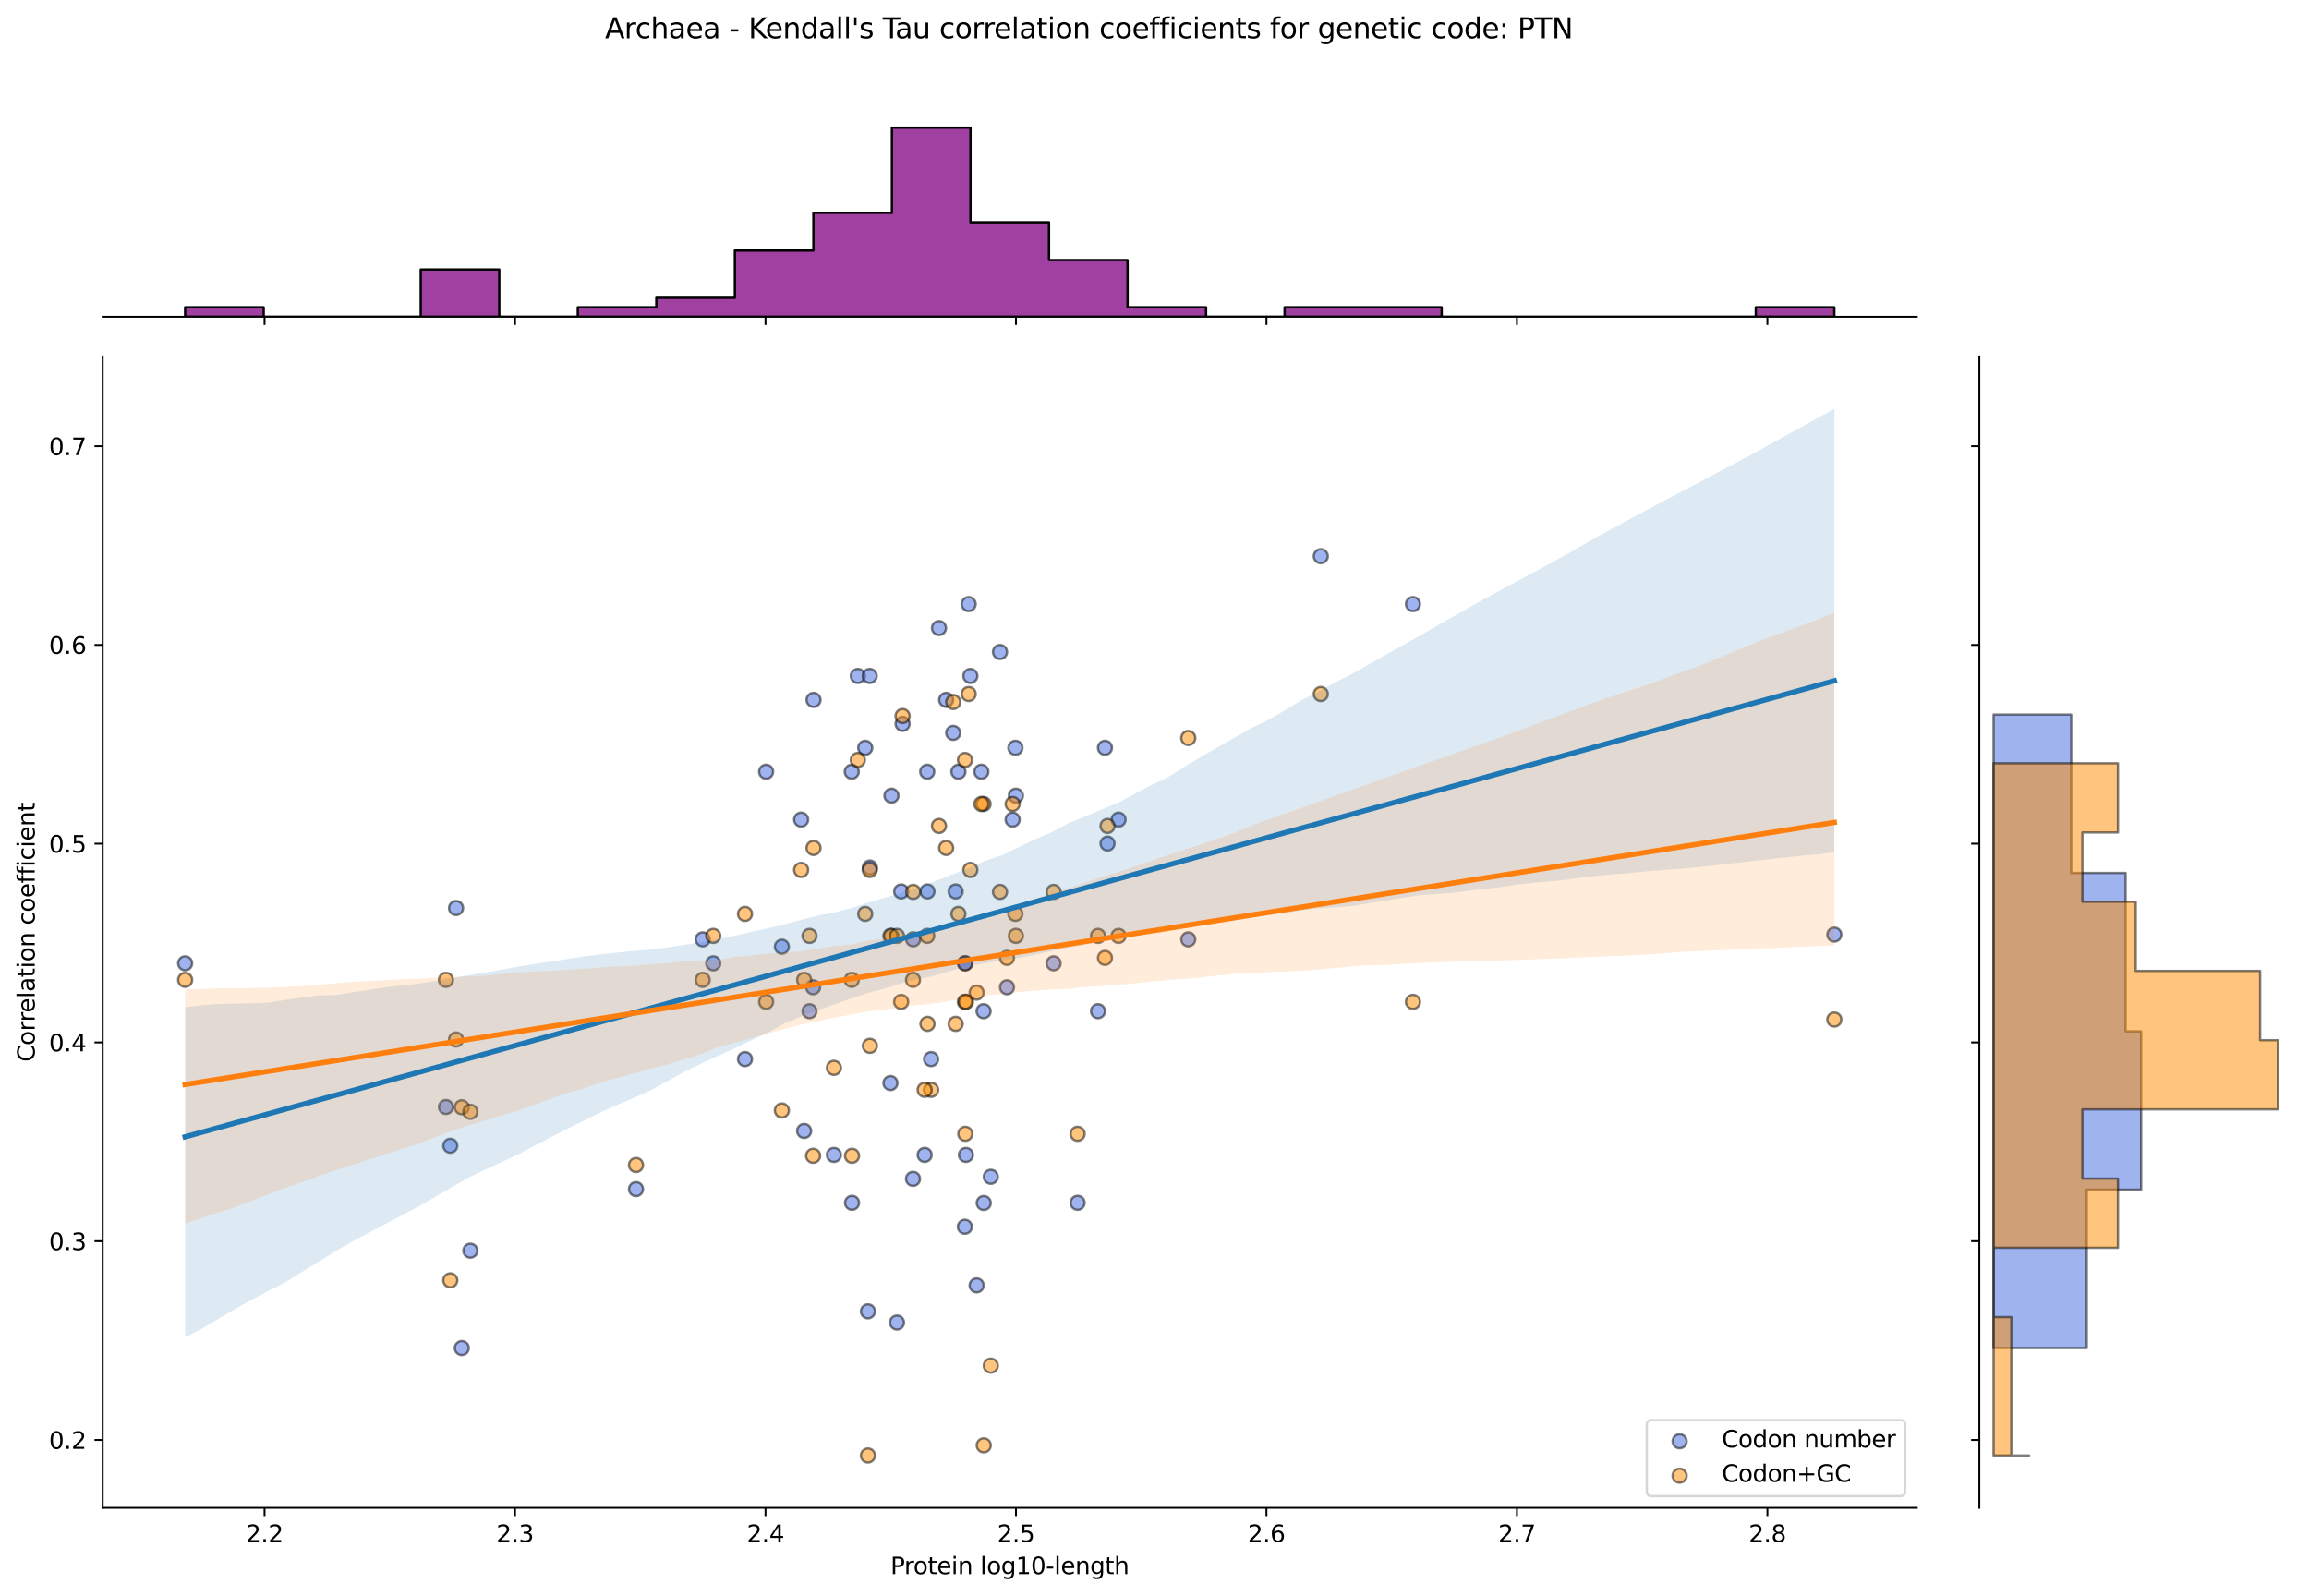 <?xml version="1.0" encoding="utf-8" standalone="no"?>
<!DOCTYPE svg PUBLIC "-//W3C//DTD SVG 1.1//EN"
  "http://www.w3.org/Graphics/SVG/1.1/DTD/svg11.dtd">
<svg xmlns:xlink="http://www.w3.org/1999/xlink" width="984.456pt" height="680.423pt" viewBox="0 0 984.456 680.423" xmlns="http://www.w3.org/2000/svg" version="1.1">
 <defs>
  <style type="text/css">*{stroke-linejoin: round; stroke-linecap: butt}</style>
 </defs>
 <g id="figure_1">
  <g id="patch_1">
   <path d="M 0 680.423 
L 984.456 680.423 
L 984.456 0 
L 0 0 
z
" style="fill: #ffffff"/>
  </g>
  <g id="axes_1">
   <g id="patch_2">
    <path d="M 43.781 642.867 
L 817.232 642.867 
L 817.232 151.966 
L 43.781 151.966 
z
" style="fill: #ffffff"/>
   </g>
   <g id="PathCollection_1">
    <defs>
     <path id="m6eafe5f333" d="M 0 3 
C 0.796 3 1.559 2.684 2.121 2.121 
C 2.684 1.559 3 0.796 3 0 
C 3 -0.796 2.684 -1.559 2.121 -2.121 
C 1.559 -2.684 0.796 -3 0 -3 
C -0.796 -3 -1.559 -2.684 -2.121 -2.121 
C -2.684 -1.559 -3 -0.796 -3 0 
C -3 0.796 -2.684 1.559 -2.121 2.121 
C -1.559 2.684 -0.796 3 0 3 
z
" style="stroke: #000000; stroke-opacity: 0.5"/>
    </defs>
    <g clip-path="url(#p35d20b2eac)">
     <use xlink:href="#m6eafe5f333" x="342.846" y="482.182" style="fill: #4169e1; fill-opacity: 0.5; stroke: #000000; stroke-opacity: 0.5"/>
     <use xlink:href="#m6eafe5f333" x="368.895" y="318.813" style="fill: #4169e1; fill-opacity: 0.5; stroke: #000000; stroke-opacity: 0.5"/>
     <use xlink:href="#m6eafe5f333" x="380.077" y="339.234" style="fill: #4169e1; fill-opacity: 0.5; stroke: #000000; stroke-opacity: 0.5"/>
     <use xlink:href="#m6eafe5f333" x="379.645" y="461.76" style="fill: #4169e1; fill-opacity: 0.5; stroke: #000000; stroke-opacity: 0.5"/>
     <use xlink:href="#m6eafe5f333" x="408.621" y="329.024" style="fill: #4169e1; fill-opacity: 0.5; stroke: #000000; stroke-opacity: 0.5"/>
     <use xlink:href="#m6eafe5f333" x="317.634" y="451.55" style="fill: #4169e1; fill-opacity: 0.5; stroke: #000000; stroke-opacity: 0.5"/>
     <use xlink:href="#m6eafe5f333" x="419.358" y="431.129" style="fill: #4169e1; fill-opacity: 0.5; stroke: #000000; stroke-opacity: 0.5"/>
     <use xlink:href="#m6eafe5f333" x="389.341" y="400.497" style="fill: #4169e1; fill-opacity: 0.5; stroke: #000000; stroke-opacity: 0.5"/>
     <use xlink:href="#m6eafe5f333" x="602.416" y="257.55" style="fill: #4169e1; fill-opacity: 0.5; stroke: #000000; stroke-opacity: 0.5"/>
     <use xlink:href="#m6eafe5f333" x="196.892" y="574.741" style="fill: #4169e1; fill-opacity: 0.5; stroke: #000000; stroke-opacity: 0.5"/>
     <use xlink:href="#m6eafe5f333" x="271.167" y="506.979" style="fill: #4169e1; fill-opacity: 0.5; stroke: #000000; stroke-opacity: 0.5"/>
     <use xlink:href="#m6eafe5f333" x="432.925" y="318.813" style="fill: #4169e1; fill-opacity: 0.5; stroke: #000000; stroke-opacity: 0.5"/>
     <use xlink:href="#m6eafe5f333" x="333.357" y="403.625" style="fill: #4169e1; fill-opacity: 0.5; stroke: #000000; stroke-opacity: 0.5"/>
     <use xlink:href="#m6eafe5f333" x="363.273" y="512.813" style="fill: #4169e1; fill-opacity: 0.5; stroke: #000000; stroke-opacity: 0.5"/>
     <use xlink:href="#m6eafe5f333" x="411.374" y="523.024" style="fill: #4169e1; fill-opacity: 0.5; stroke: #000000; stroke-opacity: 0.5"/>
     <use xlink:href="#m6eafe5f333" x="365.755" y="288.182" style="fill: #4169e1; fill-opacity: 0.5; stroke: #000000; stroke-opacity: 0.5"/>
     <use xlink:href="#m6eafe5f333" x="345.141" y="431.129" style="fill: #4169e1; fill-opacity: 0.5; stroke: #000000; stroke-opacity: 0.5"/>
     <use xlink:href="#m6eafe5f333" x="476.909" y="349.445" style="fill: #4169e1; fill-opacity: 0.5; stroke: #000000; stroke-opacity: 0.5"/>
     <use xlink:href="#m6eafe5f333" x="341.569" y="349.445" style="fill: #4169e1; fill-opacity: 0.5; stroke: #000000; stroke-opacity: 0.5"/>
     <use xlink:href="#m6eafe5f333" x="382.434" y="563.866" style="fill: #4169e1; fill-opacity: 0.5; stroke: #000000; stroke-opacity: 0.5"/>
     <use xlink:href="#m6eafe5f333" x="418.42" y="329.024" style="fill: #4169e1; fill-opacity: 0.5; stroke: #000000; stroke-opacity: 0.5"/>
     <use xlink:href="#m6eafe5f333" x="384.82" y="308.603" style="fill: #4169e1; fill-opacity: 0.5; stroke: #000000; stroke-opacity: 0.5"/>
     <use xlink:href="#m6eafe5f333" x="370.886" y="369.866" style="fill: #4169e1; fill-opacity: 0.5; stroke: #000000; stroke-opacity: 0.5"/>
     <use xlink:href="#m6eafe5f333" x="389.261" y="502.603" style="fill: #4169e1; fill-opacity: 0.5; stroke: #000000; stroke-opacity: 0.5"/>
     <use xlink:href="#m6eafe5f333" x="563.124" y="237.129" style="fill: #4169e1; fill-opacity: 0.5; stroke: #000000; stroke-opacity: 0.5"/>
     <use xlink:href="#m6eafe5f333" x="395.439" y="380.076" style="fill: #4169e1; fill-opacity: 0.5; stroke: #000000; stroke-opacity: 0.5"/>
     <use xlink:href="#m6eafe5f333" x="407.459" y="380.076" style="fill: #4169e1; fill-opacity: 0.5; stroke: #000000; stroke-opacity: 0.5"/>
     <use xlink:href="#m6eafe5f333" x="194.444" y="387.146" style="fill: #4169e1; fill-opacity: 0.5; stroke: #000000; stroke-opacity: 0.5"/>
     <use xlink:href="#m6eafe5f333" x="468.143" y="431.129" style="fill: #4169e1; fill-opacity: 0.5; stroke: #000000; stroke-opacity: 0.5"/>
     <use xlink:href="#m6eafe5f333" x="370.81" y="288.182" style="fill: #4169e1; fill-opacity: 0.5; stroke: #000000; stroke-opacity: 0.5"/>
     <use xlink:href="#m6eafe5f333" x="782.075" y="398.466" style="fill: #4169e1; fill-opacity: 0.5; stroke: #000000; stroke-opacity: 0.5"/>
     <use xlink:href="#m6eafe5f333" x="78.938" y="410.708" style="fill: #4169e1; fill-opacity: 0.5; stroke: #000000; stroke-opacity: 0.5"/>
     <use xlink:href="#m6eafe5f333" x="395.331" y="329.024" style="fill: #4169e1; fill-opacity: 0.5; stroke: #000000; stroke-opacity: 0.5"/>
     <use xlink:href="#m6eafe5f333" x="411.825" y="492.392" style="fill: #4169e1; fill-opacity: 0.5; stroke: #000000; stroke-opacity: 0.5"/>
     <use xlink:href="#m6eafe5f333" x="384.217" y="380.076" style="fill: #4169e1; fill-opacity: 0.5; stroke: #000000; stroke-opacity: 0.5"/>
     <use xlink:href="#m6eafe5f333" x="431.75" y="349.445" style="fill: #4169e1; fill-opacity: 0.5; stroke: #000000; stroke-opacity: 0.5"/>
     <use xlink:href="#m6eafe5f333" x="355.552" y="492.392" style="fill: #4169e1; fill-opacity: 0.5; stroke: #000000; stroke-opacity: 0.5"/>
     <use xlink:href="#m6eafe5f333" x="433.131" y="339.234" style="fill: #4169e1; fill-opacity: 0.5; stroke: #000000; stroke-opacity: 0.5"/>
     <use xlink:href="#m6eafe5f333" x="413.718" y="288.182" style="fill: #4169e1; fill-opacity: 0.5; stroke: #000000; stroke-opacity: 0.5"/>
     <use xlink:href="#m6eafe5f333" x="191.984" y="488.486" style="fill: #4169e1; fill-opacity: 0.5; stroke: #000000; stroke-opacity: 0.5"/>
     <use xlink:href="#m6eafe5f333" x="299.602" y="400.497" style="fill: #4169e1; fill-opacity: 0.5; stroke: #000000; stroke-opacity: 0.5"/>
     <use xlink:href="#m6eafe5f333" x="304.114" y="410.708" style="fill: #4169e1; fill-opacity: 0.5; stroke: #000000; stroke-opacity: 0.5"/>
     <use xlink:href="#m6eafe5f333" x="400.342" y="267.761" style="fill: #4169e1; fill-opacity: 0.5; stroke: #000000; stroke-opacity: 0.5"/>
     <use xlink:href="#m6eafe5f333" x="396.987" y="451.55" style="fill: #4169e1; fill-opacity: 0.5; stroke: #000000; stroke-opacity: 0.5"/>
     <use xlink:href="#m6eafe5f333" x="506.624" y="400.497" style="fill: #4169e1; fill-opacity: 0.5; stroke: #000000; stroke-opacity: 0.5"/>
     <use xlink:href="#m6eafe5f333" x="411.57" y="410.708" style="fill: #4169e1; fill-opacity: 0.5; stroke: #000000; stroke-opacity: 0.5"/>
     <use xlink:href="#m6eafe5f333" x="406.407" y="312.467" style="fill: #4169e1; fill-opacity: 0.5; stroke: #000000; stroke-opacity: 0.5"/>
     <use xlink:href="#m6eafe5f333" x="449.215" y="410.708" style="fill: #4169e1; fill-opacity: 0.5; stroke: #000000; stroke-opacity: 0.5"/>
     <use xlink:href="#m6eafe5f333" x="363.153" y="329.024" style="fill: #4169e1; fill-opacity: 0.5; stroke: #000000; stroke-opacity: 0.5"/>
     <use xlink:href="#m6eafe5f333" x="346.85" y="298.392" style="fill: #4169e1; fill-opacity: 0.5; stroke: #000000; stroke-opacity: 0.5"/>
     <use xlink:href="#m6eafe5f333" x="471.111" y="318.813" style="fill: #4169e1; fill-opacity: 0.5; stroke: #000000; stroke-opacity: 0.5"/>
     <use xlink:href="#m6eafe5f333" x="411.431" y="410.708" style="fill: #4169e1; fill-opacity: 0.5; stroke: #000000; stroke-opacity: 0.5"/>
     <use xlink:href="#m6eafe5f333" x="459.448" y="512.813" style="fill: #4169e1; fill-opacity: 0.5; stroke: #000000; stroke-opacity: 0.5"/>
     <use xlink:href="#m6eafe5f333" x="200.539" y="533.234" style="fill: #4169e1; fill-opacity: 0.5; stroke: #000000; stroke-opacity: 0.5"/>
     <use xlink:href="#m6eafe5f333" x="190.13" y="471.971" style="fill: #4169e1; fill-opacity: 0.5; stroke: #000000; stroke-opacity: 0.5"/>
     <use xlink:href="#m6eafe5f333" x="472.205" y="359.655" style="fill: #4169e1; fill-opacity: 0.5; stroke: #000000; stroke-opacity: 0.5"/>
     <use xlink:href="#m6eafe5f333" x="394.231" y="492.392" style="fill: #4169e1; fill-opacity: 0.5; stroke: #000000; stroke-opacity: 0.5"/>
     <use xlink:href="#m6eafe5f333" x="419.429" y="512.889" style="fill: #4169e1; fill-opacity: 0.5; stroke: #000000; stroke-opacity: 0.5"/>
     <use xlink:href="#m6eafe5f333" x="429.342" y="420.918" style="fill: #4169e1; fill-opacity: 0.5; stroke: #000000; stroke-opacity: 0.5"/>
     <use xlink:href="#m6eafe5f333" x="426.364" y="277.971" style="fill: #4169e1; fill-opacity: 0.5; stroke: #000000; stroke-opacity: 0.5"/>
     <use xlink:href="#m6eafe5f333" x="346.669" y="420.918" style="fill: #4169e1; fill-opacity: 0.5; stroke: #000000; stroke-opacity: 0.5"/>
     <use xlink:href="#m6eafe5f333" x="422.44" y="501.714" style="fill: #4169e1; fill-opacity: 0.5; stroke: #000000; stroke-opacity: 0.5"/>
     <use xlink:href="#m6eafe5f333" x="326.64" y="329.024" style="fill: #4169e1; fill-opacity: 0.5; stroke: #000000; stroke-opacity: 0.5"/>
     <use xlink:href="#m6eafe5f333" x="403.4" y="298.392" style="fill: #4169e1; fill-opacity: 0.5; stroke: #000000; stroke-opacity: 0.5"/>
     <use xlink:href="#m6eafe5f333" x="413" y="257.55" style="fill: #4169e1; fill-opacity: 0.5; stroke: #000000; stroke-opacity: 0.5"/>
     <use xlink:href="#m6eafe5f333" x="370.06" y="559.093" style="fill: #4169e1; fill-opacity: 0.5; stroke: #000000; stroke-opacity: 0.5"/>
     <use xlink:href="#m6eafe5f333" x="416.397" y="548.013" style="fill: #4169e1; fill-opacity: 0.5; stroke: #000000; stroke-opacity: 0.5"/>
    </g>
   </g>
   <g id="PathCollection_2">
    <defs>
     <path id="m0737104b76" d="M 0 3 
C 0.796 3 1.559 2.684 2.121 2.121 
C 2.684 1.559 3 0.796 3 0 
C 3 -0.796 2.684 -1.559 2.121 -2.121 
C 1.559 -2.684 0.796 -3 0 -3 
C -0.796 -3 -1.559 -2.684 -2.121 -2.121 
C -2.684 -1.559 -3 -0.796 -3 0 
C -3 0.796 -2.684 1.559 -2.121 2.121 
C -1.559 2.684 -0.796 3 0 3 
z
" style="stroke: #000000; stroke-opacity: 0.5"/>
    </defs>
    <g clip-path="url(#p35d20b2eac)">
     <use xlink:href="#m0737104b76" x="342.846" y="417.77" style="fill: #ff8c00; fill-opacity: 0.5; stroke: #000000; stroke-opacity: 0.5"/>
     <use xlink:href="#m0737104b76" x="368.895" y="389.645" style="fill: #ff8c00; fill-opacity: 0.5; stroke: #000000; stroke-opacity: 0.5"/>
     <use xlink:href="#m0737104b76" x="380.077" y="399.02" style="fill: #ff8c00; fill-opacity: 0.5; stroke: #000000; stroke-opacity: 0.5"/>
     <use xlink:href="#m0737104b76" x="379.645" y="399.02" style="fill: #ff8c00; fill-opacity: 0.5; stroke: #000000; stroke-opacity: 0.5"/>
     <use xlink:href="#m0737104b76" x="408.621" y="389.645" style="fill: #ff8c00; fill-opacity: 0.5; stroke: #000000; stroke-opacity: 0.5"/>
     <use xlink:href="#m0737104b76" x="317.634" y="389.645" style="fill: #ff8c00; fill-opacity: 0.5; stroke: #000000; stroke-opacity: 0.5"/>
     <use xlink:href="#m0737104b76" x="419.358" y="342.771" style="fill: #ff8c00; fill-opacity: 0.5; stroke: #000000; stroke-opacity: 0.5"/>
     <use xlink:href="#m0737104b76" x="389.341" y="380.27" style="fill: #ff8c00; fill-opacity: 0.5; stroke: #000000; stroke-opacity: 0.5"/>
     <use xlink:href="#m0737104b76" x="602.416" y="427.145" style="fill: #ff8c00; fill-opacity: 0.5; stroke: #000000; stroke-opacity: 0.5"/>
     <use xlink:href="#m0737104b76" x="196.892" y="472.083" style="fill: #ff8c00; fill-opacity: 0.5; stroke: #000000; stroke-opacity: 0.5"/>
     <use xlink:href="#m0737104b76" x="271.167" y="496.701" style="fill: #ff8c00; fill-opacity: 0.5; stroke: #000000; stroke-opacity: 0.5"/>
     <use xlink:href="#m0737104b76" x="432.925" y="389.645" style="fill: #ff8c00; fill-opacity: 0.5; stroke: #000000; stroke-opacity: 0.5"/>
     <use xlink:href="#m0737104b76" x="333.357" y="473.447" style="fill: #ff8c00; fill-opacity: 0.5; stroke: #000000; stroke-opacity: 0.5"/>
     <use xlink:href="#m0737104b76" x="363.273" y="492.769" style="fill: #ff8c00; fill-opacity: 0.5; stroke: #000000; stroke-opacity: 0.5"/>
     <use xlink:href="#m0737104b76" x="411.374" y="427.145" style="fill: #ff8c00; fill-opacity: 0.5; stroke: #000000; stroke-opacity: 0.5"/>
     <use xlink:href="#m0737104b76" x="365.755" y="324.021" style="fill: #ff8c00; fill-opacity: 0.5; stroke: #000000; stroke-opacity: 0.5"/>
     <use xlink:href="#m0737104b76" x="345.141" y="399.02" style="fill: #ff8c00; fill-opacity: 0.5; stroke: #000000; stroke-opacity: 0.5"/>
     <use xlink:href="#m0737104b76" x="476.909" y="399.02" style="fill: #ff8c00; fill-opacity: 0.5; stroke: #000000; stroke-opacity: 0.5"/>
     <use xlink:href="#m0737104b76" x="341.569" y="370.895" style="fill: #ff8c00; fill-opacity: 0.5; stroke: #000000; stroke-opacity: 0.5"/>
     <use xlink:href="#m0737104b76" x="382.434" y="399.02" style="fill: #ff8c00; fill-opacity: 0.5; stroke: #000000; stroke-opacity: 0.5"/>
     <use xlink:href="#m0737104b76" x="418.42" y="342.771" style="fill: #ff8c00; fill-opacity: 0.5; stroke: #000000; stroke-opacity: 0.5"/>
     <use xlink:href="#m0737104b76" x="384.82" y="305.271" style="fill: #ff8c00; fill-opacity: 0.5; stroke: #000000; stroke-opacity: 0.5"/>
     <use xlink:href="#m0737104b76" x="370.886" y="445.895" style="fill: #ff8c00; fill-opacity: 0.5; stroke: #000000; stroke-opacity: 0.5"/>
     <use xlink:href="#m0737104b76" x="389.261" y="417.77" style="fill: #ff8c00; fill-opacity: 0.5; stroke: #000000; stroke-opacity: 0.5"/>
     <use xlink:href="#m0737104b76" x="563.124" y="295.896" style="fill: #ff8c00; fill-opacity: 0.5; stroke: #000000; stroke-opacity: 0.5"/>
     <use xlink:href="#m0737104b76" x="395.439" y="436.52" style="fill: #ff8c00; fill-opacity: 0.5; stroke: #000000; stroke-opacity: 0.5"/>
     <use xlink:href="#m0737104b76" x="407.459" y="436.52" style="fill: #ff8c00; fill-opacity: 0.5; stroke: #000000; stroke-opacity: 0.5"/>
     <use xlink:href="#m0737104b76" x="194.444" y="443.198" style="fill: #ff8c00; fill-opacity: 0.5; stroke: #000000; stroke-opacity: 0.5"/>
     <use xlink:href="#m0737104b76" x="468.143" y="399.02" style="fill: #ff8c00; fill-opacity: 0.5; stroke: #000000; stroke-opacity: 0.5"/>
     <use xlink:href="#m0737104b76" x="370.81" y="370.895" style="fill: #ff8c00; fill-opacity: 0.5; stroke: #000000; stroke-opacity: 0.5"/>
     <use xlink:href="#m0737104b76" x="782.075" y="434.68" style="fill: #ff8c00; fill-opacity: 0.5; stroke: #000000; stroke-opacity: 0.5"/>
     <use xlink:href="#m0737104b76" x="78.938" y="417.77" style="fill: #ff8c00; fill-opacity: 0.5; stroke: #000000; stroke-opacity: 0.5"/>
     <use xlink:href="#m0737104b76" x="395.331" y="399.02" style="fill: #ff8c00; fill-opacity: 0.5; stroke: #000000; stroke-opacity: 0.5"/>
     <use xlink:href="#m0737104b76" x="411.825" y="427.145" style="fill: #ff8c00; fill-opacity: 0.5; stroke: #000000; stroke-opacity: 0.5"/>
     <use xlink:href="#m0737104b76" x="384.217" y="427.145" style="fill: #ff8c00; fill-opacity: 0.5; stroke: #000000; stroke-opacity: 0.5"/>
     <use xlink:href="#m0737104b76" x="431.75" y="342.771" style="fill: #ff8c00; fill-opacity: 0.5; stroke: #000000; stroke-opacity: 0.5"/>
     <use xlink:href="#m0737104b76" x="355.552" y="455.27" style="fill: #ff8c00; fill-opacity: 0.5; stroke: #000000; stroke-opacity: 0.5"/>
     <use xlink:href="#m0737104b76" x="433.131" y="399.02" style="fill: #ff8c00; fill-opacity: 0.5; stroke: #000000; stroke-opacity: 0.5"/>
     <use xlink:href="#m0737104b76" x="413.718" y="370.895" style="fill: #ff8c00; fill-opacity: 0.5; stroke: #000000; stroke-opacity: 0.5"/>
     <use xlink:href="#m0737104b76" x="191.984" y="545.873" style="fill: #ff8c00; fill-opacity: 0.5; stroke: #000000; stroke-opacity: 0.5"/>
     <use xlink:href="#m0737104b76" x="299.602" y="417.77" style="fill: #ff8c00; fill-opacity: 0.5; stroke: #000000; stroke-opacity: 0.5"/>
     <use xlink:href="#m0737104b76" x="304.114" y="399.02" style="fill: #ff8c00; fill-opacity: 0.5; stroke: #000000; stroke-opacity: 0.5"/>
     <use xlink:href="#m0737104b76" x="400.342" y="352.146" style="fill: #ff8c00; fill-opacity: 0.5; stroke: #000000; stroke-opacity: 0.5"/>
     <use xlink:href="#m0737104b76" x="396.987" y="464.645" style="fill: #ff8c00; fill-opacity: 0.5; stroke: #000000; stroke-opacity: 0.5"/>
     <use xlink:href="#m0737104b76" x="506.624" y="314.646" style="fill: #ff8c00; fill-opacity: 0.5; stroke: #000000; stroke-opacity: 0.5"/>
     <use xlink:href="#m0737104b76" x="411.57" y="483.394" style="fill: #ff8c00; fill-opacity: 0.5; stroke: #000000; stroke-opacity: 0.5"/>
     <use xlink:href="#m0737104b76" x="406.407" y="299.308" style="fill: #ff8c00; fill-opacity: 0.5; stroke: #000000; stroke-opacity: 0.5"/>
     <use xlink:href="#m0737104b76" x="449.215" y="380.27" style="fill: #ff8c00; fill-opacity: 0.5; stroke: #000000; stroke-opacity: 0.5"/>
     <use xlink:href="#m0737104b76" x="363.153" y="417.77" style="fill: #ff8c00; fill-opacity: 0.5; stroke: #000000; stroke-opacity: 0.5"/>
     <use xlink:href="#m0737104b76" x="346.85" y="361.521" style="fill: #ff8c00; fill-opacity: 0.5; stroke: #000000; stroke-opacity: 0.5"/>
     <use xlink:href="#m0737104b76" x="471.111" y="408.395" style="fill: #ff8c00; fill-opacity: 0.5; stroke: #000000; stroke-opacity: 0.5"/>
     <use xlink:href="#m0737104b76" x="411.431" y="324.021" style="fill: #ff8c00; fill-opacity: 0.5; stroke: #000000; stroke-opacity: 0.5"/>
     <use xlink:href="#m0737104b76" x="459.448" y="483.394" style="fill: #ff8c00; fill-opacity: 0.5; stroke: #000000; stroke-opacity: 0.5"/>
     <use xlink:href="#m0737104b76" x="200.539" y="474.019" style="fill: #ff8c00; fill-opacity: 0.5; stroke: #000000; stroke-opacity: 0.5"/>
     <use xlink:href="#m0737104b76" x="190.13" y="417.77" style="fill: #ff8c00; fill-opacity: 0.5; stroke: #000000; stroke-opacity: 0.5"/>
     <use xlink:href="#m0737104b76" x="472.205" y="352.146" style="fill: #ff8c00; fill-opacity: 0.5; stroke: #000000; stroke-opacity: 0.5"/>
     <use xlink:href="#m0737104b76" x="394.231" y="464.645" style="fill: #ff8c00; fill-opacity: 0.5; stroke: #000000; stroke-opacity: 0.5"/>
     <use xlink:href="#m0737104b76" x="419.429" y="616.222" style="fill: #ff8c00; fill-opacity: 0.5; stroke: #000000; stroke-opacity: 0.5"/>
     <use xlink:href="#m0737104b76" x="429.342" y="408.395" style="fill: #ff8c00; fill-opacity: 0.5; stroke: #000000; stroke-opacity: 0.5"/>
     <use xlink:href="#m0737104b76" x="426.364" y="380.27" style="fill: #ff8c00; fill-opacity: 0.5; stroke: #000000; stroke-opacity: 0.5"/>
     <use xlink:href="#m0737104b76" x="346.669" y="492.769" style="fill: #ff8c00; fill-opacity: 0.5; stroke: #000000; stroke-opacity: 0.5"/>
     <use xlink:href="#m0737104b76" x="422.44" y="582.238" style="fill: #ff8c00; fill-opacity: 0.5; stroke: #000000; stroke-opacity: 0.5"/>
     <use xlink:href="#m0737104b76" x="326.64" y="427.145" style="fill: #ff8c00; fill-opacity: 0.5; stroke: #000000; stroke-opacity: 0.5"/>
     <use xlink:href="#m0737104b76" x="403.4" y="361.521" style="fill: #ff8c00; fill-opacity: 0.5; stroke: #000000; stroke-opacity: 0.5"/>
     <use xlink:href="#m0737104b76" x="413" y="295.896" style="fill: #ff8c00; fill-opacity: 0.5; stroke: #000000; stroke-opacity: 0.5"/>
     <use xlink:href="#m0737104b76" x="370.06" y="620.553" style="fill: #ff8c00; fill-opacity: 0.5; stroke: #000000; stroke-opacity: 0.5"/>
     <use xlink:href="#m0737104b76" x="416.397" y="423.198" style="fill: #ff8c00; fill-opacity: 0.5; stroke: #000000; stroke-opacity: 0.5"/>
    </g>
   </g>
   <g id="PolyCollection_1">
    <path d="M 78.938 429.337 
L 78.938 570.205 
L 86.04 566.446 
L 93.143 562.273 
L 100.245 558.093 
L 107.348 554.096 
L 114.45 550.399 
L 121.552 546.701 
L 128.655 542.362 
L 135.757 537.983 
L 142.86 533.593 
L 149.962 529.462 
L 157.064 525.655 
L 164.167 521.923 
L 171.269 518.188 
L 178.372 514.458 
L 185.474 510.351 
L 192.576 506.218 
L 199.679 502.12 
L 206.781 498.681 
L 213.884 495.477 
L 220.986 492.133 
L 228.088 488.41 
L 235.191 484.695 
L 242.293 481.07 
L 249.396 477.562 
L 256.498 474.059 
L 263.6 470.908 
L 270.703 467.882 
L 277.805 464.646 
L 284.908 460.734 
L 292.01 456.841 
L 299.112 453.393 
L 306.215 450.133 
L 313.317 446.891 
L 320.419 443.449 
L 327.522 440.223 
L 334.624 436.213 
L 341.727 433.332 
L 348.829 430.651 
L 355.931 428.147 
L 363.034 425.648 
L 370.136 423.28 
L 377.239 421.452 
L 384.341 419.228 
L 391.443 417.43 
L 398.546 415.974 
L 405.648 413.784 
L 412.751 412.054 
L 419.853 410.652 
L 426.955 409.553 
L 434.058 408.524 
L 441.16 407.051 
L 448.263 405.503 
L 455.365 404.022 
L 462.467 402.838 
L 469.57 401.263 
L 476.672 399.785 
L 483.775 399.022 
L 490.877 397.836 
L 497.979 396.582 
L 505.082 395.328 
L 512.184 394.325 
L 519.287 393.082 
L 526.389 392.076 
L 533.491 391.112 
L 540.594 390.17 
L 547.696 389.292 
L 554.799 388.194 
L 561.901 387.32 
L 569.003 386.869 
L 576.106 386.323 
L 583.208 385.188 
L 590.31 384.05 
L 597.413 382.912 
L 604.515 381.77 
L 611.618 381.184 
L 618.72 380.747 
L 625.822 379.824 
L 632.925 378.933 
L 640.027 378.209 
L 647.13 377.053 
L 654.232 376.326 
L 661.334 375.755 
L 668.437 375.005 
L 675.539 373.895 
L 682.642 373.246 
L 689.744 372.621 
L 696.846 371.995 
L 703.949 371.37 
L 711.051 370.821 
L 718.154 370.272 
L 725.256 369.584 
L 732.358 368.788 
L 739.461 367.996 
L 746.563 367.203 
L 753.666 366.401 
L 760.768 365.607 
L 767.87 364.851 
L 774.973 364.289 
L 782.075 363.35 
L 782.075 174.279 
L 782.075 174.279 
L 774.973 178.205 
L 767.87 182.132 
L 760.768 186.059 
L 753.666 189.985 
L 746.563 193.912 
L 739.461 197.671 
L 732.358 201.428 
L 725.256 205.186 
L 718.154 208.944 
L 711.051 212.701 
L 703.949 216.459 
L 696.846 220.221 
L 689.744 224.134 
L 682.642 227.951 
L 675.539 231.939 
L 668.437 236.072 
L 661.334 239.976 
L 654.232 243.81 
L 647.13 247.645 
L 640.027 251.48 
L 632.925 255.315 
L 625.822 259.334 
L 618.72 263.36 
L 611.618 267.396 
L 604.515 271.533 
L 597.413 275.455 
L 590.31 279.472 
L 583.208 283.495 
L 576.106 287.51 
L 569.003 291.059 
L 561.901 295.115 
L 554.799 298.572 
L 547.696 302.925 
L 540.594 307.019 
L 533.491 310.421 
L 526.389 314.453 
L 519.287 318.51 
L 512.184 322.575 
L 505.082 326.847 
L 497.979 331.352 
L 490.877 334.728 
L 483.775 338.463 
L 476.672 342.321 
L 469.57 345.165 
L 462.467 348.164 
L 455.365 351.065 
L 448.263 354.871 
L 441.16 357.864 
L 434.058 361.335 
L 426.955 364.709 
L 419.853 367.067 
L 412.751 370.264 
L 405.648 372.965 
L 398.546 375.744 
L 391.443 378.355 
L 384.341 380.671 
L 377.239 382.741 
L 370.136 384.816 
L 363.034 387.115 
L 355.931 388.991 
L 348.829 390.329 
L 341.727 392.128 
L 334.624 394.023 
L 327.522 395.741 
L 320.419 397.274 
L 313.317 398.914 
L 306.215 400.347 
L 299.112 401.671 
L 292.01 402.789 
L 284.908 403.866 
L 277.805 404.887 
L 270.703 405.36 
L 263.6 406.074 
L 256.498 406.805 
L 249.396 407.709 
L 242.293 408.813 
L 235.191 409.911 
L 228.088 410.968 
L 220.986 412.12 
L 213.884 413.396 
L 206.781 414.621 
L 199.679 415.825 
L 192.576 417.002 
L 185.474 418.214 
L 178.372 419.399 
L 171.269 420.179 
L 164.167 420.932 
L 157.064 422.037 
L 149.962 423.127 
L 142.86 424.213 
L 135.757 424.414 
L 128.655 425.296 
L 121.552 426.357 
L 114.45 427.423 
L 107.348 427.754 
L 100.245 427.893 
L 93.143 428.031 
L 86.04 428.566 
L 78.938 429.337 
z
" clip-path="url(#p35d20b2eac)" style="fill: #1f77b4; fill-opacity: 0.15"/>
   </g>
   <g id="PolyCollection_2">
    <path d="M 78.938 421.846 
L 78.938 521.594 
L 86.04 519.285 
L 93.143 516.975 
L 100.245 514.634 
L 107.348 512.001 
L 114.45 509.145 
L 121.552 506.401 
L 128.655 504.087 
L 135.757 501.46 
L 142.86 499.038 
L 149.962 496.75 
L 157.064 494.461 
L 164.167 492.173 
L 171.269 489.885 
L 178.372 487.582 
L 185.474 484.909 
L 192.576 482.199 
L 199.679 479.893 
L 206.781 477.724 
L 213.884 475.556 
L 220.986 473.387 
L 228.088 470.941 
L 235.191 468.21 
L 242.293 465.893 
L 249.396 463.824 
L 256.498 461.454 
L 263.6 459.429 
L 270.703 457.513 
L 277.805 455.413 
L 284.908 453.689 
L 292.01 451.561 
L 299.112 449.352 
L 306.215 446.457 
L 313.317 444.518 
L 320.419 442.622 
L 327.522 440.503 
L 334.624 438.686 
L 341.727 436.782 
L 348.829 435.405 
L 355.931 433.827 
L 363.034 432.534 
L 370.136 431.249 
L 377.239 430.464 
L 384.341 429.392 
L 391.443 428.519 
L 398.546 427.752 
L 405.648 426.705 
L 412.751 425.617 
L 419.853 424.495 
L 426.955 423.785 
L 434.058 423.025 
L 441.16 422.344 
L 448.263 421.917 
L 455.365 421.58 
L 462.467 420.843 
L 469.57 420.414 
L 476.672 419.83 
L 483.775 419.275 
L 490.877 418.534 
L 497.979 417.787 
L 505.082 417.355 
L 512.184 416.707 
L 519.287 415.907 
L 526.389 415.255 
L 533.491 414.988 
L 540.594 414.53 
L 547.696 414.165 
L 554.799 413.926 
L 561.901 413.349 
L 569.003 412.718 
L 576.106 412.086 
L 583.208 411.548 
L 590.31 411.386 
L 597.413 410.962 
L 604.515 410.631 
L 611.618 410.328 
L 618.72 410.037 
L 625.822 409.789 
L 632.925 409.675 
L 640.027 409.489 
L 647.13 409.25 
L 654.232 408.996 
L 661.334 408.739 
L 668.437 408.483 
L 675.539 408.107 
L 682.642 407.804 
L 689.744 407.555 
L 696.846 407.302 
L 703.949 406.899 
L 711.051 406.302 
L 718.154 405.8 
L 725.256 405.472 
L 732.358 405.165 
L 739.461 404.859 
L 746.563 404.476 
L 753.666 404.255 
L 760.768 403.957 
L 767.87 403.659 
L 774.973 403.357 
L 782.075 403.05 
L 782.075 261.322 
L 782.075 261.322 
L 774.973 264.113 
L 767.87 266.755 
L 760.768 269.398 
L 753.666 272.04 
L 746.563 274.728 
L 739.461 277.703 
L 732.358 280.677 
L 725.256 283.581 
L 718.154 286.136 
L 711.051 288.616 
L 703.949 291.416 
L 696.846 293.752 
L 689.744 296.081 
L 682.642 298.414 
L 675.539 301.043 
L 668.437 303.672 
L 661.334 306.302 
L 654.232 308.933 
L 647.13 311.564 
L 640.027 314.187 
L 632.925 316.696 
L 625.822 319.205 
L 618.72 321.714 
L 611.618 324.228 
L 604.515 326.75 
L 597.413 329.273 
L 590.31 331.796 
L 583.208 334.315 
L 576.106 336.831 
L 569.003 339.341 
L 561.901 341.854 
L 554.799 344.517 
L 547.696 346.878 
L 540.594 349.391 
L 533.491 352.03 
L 526.389 355.024 
L 519.287 357.537 
L 512.184 359.952 
L 505.082 362.299 
L 497.979 364.569 
L 490.877 366.971 
L 483.775 369.476 
L 476.672 371.747 
L 469.57 373.941 
L 462.467 376.352 
L 455.365 378.648 
L 448.263 380.944 
L 441.16 383.233 
L 434.058 385.537 
L 426.955 387.818 
L 419.853 390.078 
L 412.751 391.656 
L 405.648 393.641 
L 398.546 395.529 
L 391.443 397.025 
L 384.341 398.605 
L 377.239 400.09 
L 370.136 401.023 
L 363.034 402.595 
L 355.931 403.293 
L 348.829 404.421 
L 341.727 405.56 
L 334.624 406.121 
L 327.522 406.525 
L 320.419 407.308 
L 313.317 407.979 
L 306.215 409.147 
L 299.112 409.39 
L 292.01 409.8 
L 284.908 410.549 
L 277.805 411.091 
L 270.703 411.747 
L 263.6 412.006 
L 256.498 412.431 
L 249.396 413 
L 242.293 413.437 
L 235.191 413.884 
L 228.088 414.199 
L 220.986 414.505 
L 213.884 415.237 
L 206.781 415.956 
L 199.679 416.273 
L 192.576 416.59 
L 185.474 416.908 
L 178.372 417.227 
L 171.269 417.554 
L 164.167 417.88 
L 157.064 418.207 
L 149.962 418.591 
L 142.86 419.229 
L 135.757 419.874 
L 128.655 420.452 
L 121.552 420.707 
L 114.45 421.161 
L 107.348 421.212 
L 100.245 421.326 
L 93.143 421.452 
L 86.04 421.579 
L 78.938 421.846 
z
" clip-path="url(#p35d20b2eac)" style="fill: #ff7f0e; fill-opacity: 0.15"/>
   </g>
   <g id="matplotlib.axis_1">
    <g id="xtick_1">
     <g id="line2d_1">
      <defs>
       <path id="m97c1f5c05a" d="M 0 0 
L 0 3.5 
" style="stroke: #000000; stroke-width: 0.8"/>
      </defs>
      <g>
       <use xlink:href="#m97c1f5c05a" x="112.79" y="642.867" style="stroke: #000000; stroke-width: 0.8"/>
      </g>
     </g>
     <g id="text_1">
      <!-- 2.2 -->
      <g transform="translate(104.838 657.465) scale(0.1 -0.1)">
       <defs>
        <path id="DejaVuSans-32" d="M 1228 531 
L 3431 531 
L 3431 0 
L 469 0 
L 469 531 
Q 828 903 1448 1529 
Q 2069 2156 2228 2338 
Q 2531 2678 2651 2914 
Q 2772 3150 2772 3378 
Q 2772 3750 2511 3984 
Q 2250 4219 1831 4219 
Q 1534 4219 1204 4116 
Q 875 4013 500 3803 
L 500 4441 
Q 881 4594 1212 4672 
Q 1544 4750 1819 4750 
Q 2544 4750 2975 4387 
Q 3406 4025 3406 3419 
Q 3406 3131 3298 2873 
Q 3191 2616 2906 2266 
Q 2828 2175 2409 1742 
Q 1991 1309 1228 531 
z
" transform="scale(0.016)"/>
        <path id="DejaVuSans-2e" d="M 684 794 
L 1344 794 
L 1344 0 
L 684 0 
L 684 794 
z
" transform="scale(0.016)"/>
       </defs>
       <use xlink:href="#DejaVuSans-32"/>
       <use xlink:href="#DejaVuSans-2e" x="63.623"/>
       <use xlink:href="#DejaVuSans-32" x="95.41"/>
      </g>
     </g>
    </g>
    <g id="xtick_2">
     <g id="line2d_2">
      <g>
       <use xlink:href="#m97c1f5c05a" x="219.581" y="642.867" style="stroke: #000000; stroke-width: 0.8"/>
      </g>
     </g>
     <g id="text_2">
      <!-- 2.3 -->
      <g transform="translate(211.63 657.465) scale(0.1 -0.1)">
       <defs>
        <path id="DejaVuSans-33" d="M 2597 2516 
Q 3050 2419 3304 2112 
Q 3559 1806 3559 1356 
Q 3559 666 3084 287 
Q 2609 -91 1734 -91 
Q 1441 -91 1130 -33 
Q 819 25 488 141 
L 488 750 
Q 750 597 1062 519 
Q 1375 441 1716 441 
Q 2309 441 2620 675 
Q 2931 909 2931 1356 
Q 2931 1769 2642 2001 
Q 2353 2234 1838 2234 
L 1294 2234 
L 1294 2753 
L 1863 2753 
Q 2328 2753 2575 2939 
Q 2822 3125 2822 3475 
Q 2822 3834 2567 4026 
Q 2313 4219 1838 4219 
Q 1578 4219 1281 4162 
Q 984 4106 628 3988 
L 628 4550 
Q 988 4650 1302 4700 
Q 1616 4750 1894 4750 
Q 2613 4750 3031 4423 
Q 3450 4097 3450 3541 
Q 3450 3153 3228 2886 
Q 3006 2619 2597 2516 
z
" transform="scale(0.016)"/>
       </defs>
       <use xlink:href="#DejaVuSans-32"/>
       <use xlink:href="#DejaVuSans-2e" x="63.623"/>
       <use xlink:href="#DejaVuSans-33" x="95.41"/>
      </g>
     </g>
    </g>
    <g id="xtick_3">
     <g id="line2d_3">
      <g>
       <use xlink:href="#m97c1f5c05a" x="326.373" y="642.867" style="stroke: #000000; stroke-width: 0.8"/>
      </g>
     </g>
     <g id="text_3">
      <!-- 2.4 -->
      <g transform="translate(318.421 657.465) scale(0.1 -0.1)">
       <defs>
        <path id="DejaVuSans-34" d="M 2419 4116 
L 825 1625 
L 2419 1625 
L 2419 4116 
z
M 2253 4666 
L 3047 4666 
L 3047 1625 
L 3713 1625 
L 3713 1100 
L 3047 1100 
L 3047 0 
L 2419 0 
L 2419 1100 
L 313 1100 
L 313 1709 
L 2253 4666 
z
" transform="scale(0.016)"/>
       </defs>
       <use xlink:href="#DejaVuSans-32"/>
       <use xlink:href="#DejaVuSans-2e" x="63.623"/>
       <use xlink:href="#DejaVuSans-34" x="95.41"/>
      </g>
     </g>
    </g>
    <g id="xtick_4">
     <g id="line2d_4">
      <g>
       <use xlink:href="#m97c1f5c05a" x="433.164" y="642.867" style="stroke: #000000; stroke-width: 0.8"/>
      </g>
     </g>
     <g id="text_4">
      <!-- 2.5 -->
      <g transform="translate(425.212 657.465) scale(0.1 -0.1)">
       <defs>
        <path id="DejaVuSans-35" d="M 691 4666 
L 3169 4666 
L 3169 4134 
L 1269 4134 
L 1269 2991 
Q 1406 3038 1543 3061 
Q 1681 3084 1819 3084 
Q 2600 3084 3056 2656 
Q 3513 2228 3513 1497 
Q 3513 744 3044 326 
Q 2575 -91 1722 -91 
Q 1428 -91 1123 -41 
Q 819 9 494 109 
L 494 744 
Q 775 591 1075 516 
Q 1375 441 1709 441 
Q 2250 441 2565 725 
Q 2881 1009 2881 1497 
Q 2881 1984 2565 2268 
Q 2250 2553 1709 2553 
Q 1456 2553 1204 2497 
Q 953 2441 691 2322 
L 691 4666 
z
" transform="scale(0.016)"/>
       </defs>
       <use xlink:href="#DejaVuSans-32"/>
       <use xlink:href="#DejaVuSans-2e" x="63.623"/>
       <use xlink:href="#DejaVuSans-35" x="95.41"/>
      </g>
     </g>
    </g>
    <g id="xtick_5">
     <g id="line2d_5">
      <g>
       <use xlink:href="#m97c1f5c05a" x="539.955" y="642.867" style="stroke: #000000; stroke-width: 0.8"/>
      </g>
     </g>
     <g id="text_5">
      <!-- 2.6 -->
      <g transform="translate(532.004 657.465) scale(0.1 -0.1)">
       <defs>
        <path id="DejaVuSans-36" d="M 2113 2584 
Q 1688 2584 1439 2293 
Q 1191 2003 1191 1497 
Q 1191 994 1439 701 
Q 1688 409 2113 409 
Q 2538 409 2786 701 
Q 3034 994 3034 1497 
Q 3034 2003 2786 2293 
Q 2538 2584 2113 2584 
z
M 3366 4563 
L 3366 3988 
Q 3128 4100 2886 4159 
Q 2644 4219 2406 4219 
Q 1781 4219 1451 3797 
Q 1122 3375 1075 2522 
Q 1259 2794 1537 2939 
Q 1816 3084 2150 3084 
Q 2853 3084 3261 2657 
Q 3669 2231 3669 1497 
Q 3669 778 3244 343 
Q 2819 -91 2113 -91 
Q 1303 -91 875 529 
Q 447 1150 447 2328 
Q 447 3434 972 4092 
Q 1497 4750 2381 4750 
Q 2619 4750 2861 4703 
Q 3103 4656 3366 4563 
z
" transform="scale(0.016)"/>
       </defs>
       <use xlink:href="#DejaVuSans-32"/>
       <use xlink:href="#DejaVuSans-2e" x="63.623"/>
       <use xlink:href="#DejaVuSans-36" x="95.41"/>
      </g>
     </g>
    </g>
    <g id="xtick_6">
     <g id="line2d_6">
      <g>
       <use xlink:href="#m97c1f5c05a" x="646.746" y="642.867" style="stroke: #000000; stroke-width: 0.8"/>
      </g>
     </g>
     <g id="text_6">
      <!-- 2.7 -->
      <g transform="translate(638.795 657.465) scale(0.1 -0.1)">
       <defs>
        <path id="DejaVuSans-37" d="M 525 4666 
L 3525 4666 
L 3525 4397 
L 1831 0 
L 1172 0 
L 2766 4134 
L 525 4134 
L 525 4666 
z
" transform="scale(0.016)"/>
       </defs>
       <use xlink:href="#DejaVuSans-32"/>
       <use xlink:href="#DejaVuSans-2e" x="63.623"/>
       <use xlink:href="#DejaVuSans-37" x="95.41"/>
      </g>
     </g>
    </g>
    <g id="xtick_7">
     <g id="line2d_7">
      <g>
       <use xlink:href="#m97c1f5c05a" x="753.538" y="642.867" style="stroke: #000000; stroke-width: 0.8"/>
      </g>
     </g>
     <g id="text_7">
      <!-- 2.8 -->
      <g transform="translate(745.586 657.465) scale(0.1 -0.1)">
       <defs>
        <path id="DejaVuSans-38" d="M 2034 2216 
Q 1584 2216 1326 1975 
Q 1069 1734 1069 1313 
Q 1069 891 1326 650 
Q 1584 409 2034 409 
Q 2484 409 2743 651 
Q 3003 894 3003 1313 
Q 3003 1734 2745 1975 
Q 2488 2216 2034 2216 
z
M 1403 2484 
Q 997 2584 770 2862 
Q 544 3141 544 3541 
Q 544 4100 942 4425 
Q 1341 4750 2034 4750 
Q 2731 4750 3128 4425 
Q 3525 4100 3525 3541 
Q 3525 3141 3298 2862 
Q 3072 2584 2669 2484 
Q 3125 2378 3379 2068 
Q 3634 1759 3634 1313 
Q 3634 634 3220 271 
Q 2806 -91 2034 -91 
Q 1263 -91 848 271 
Q 434 634 434 1313 
Q 434 1759 690 2068 
Q 947 2378 1403 2484 
z
M 1172 3481 
Q 1172 3119 1398 2916 
Q 1625 2713 2034 2713 
Q 2441 2713 2670 2916 
Q 2900 3119 2900 3481 
Q 2900 3844 2670 4047 
Q 2441 4250 2034 4250 
Q 1625 4250 1398 4047 
Q 1172 3844 1172 3481 
z
" transform="scale(0.016)"/>
       </defs>
       <use xlink:href="#DejaVuSans-32"/>
       <use xlink:href="#DejaVuSans-2e" x="63.623"/>
       <use xlink:href="#DejaVuSans-38" x="95.41"/>
      </g>
     </g>
    </g>
    <g id="text_8">
     <!-- Protein log10-length -->
     <g transform="translate(379.667 671.143) scale(0.1 -0.1)">
      <defs>
       <path id="DejaVuSans-50" d="M 1259 4147 
L 1259 2394 
L 2053 2394 
Q 2494 2394 2734 2622 
Q 2975 2850 2975 3272 
Q 2975 3691 2734 3919 
Q 2494 4147 2053 4147 
L 1259 4147 
z
M 628 4666 
L 2053 4666 
Q 2838 4666 3239 4311 
Q 3641 3956 3641 3272 
Q 3641 2581 3239 2228 
Q 2838 1875 2053 1875 
L 1259 1875 
L 1259 0 
L 628 0 
L 628 4666 
z
" transform="scale(0.016)"/>
       <path id="DejaVuSans-72" d="M 2631 2963 
Q 2534 3019 2420 3045 
Q 2306 3072 2169 3072 
Q 1681 3072 1420 2755 
Q 1159 2438 1159 1844 
L 1159 0 
L 581 0 
L 581 3500 
L 1159 3500 
L 1159 2956 
Q 1341 3275 1631 3429 
Q 1922 3584 2338 3584 
Q 2397 3584 2469 3576 
Q 2541 3569 2628 3553 
L 2631 2963 
z
" transform="scale(0.016)"/>
       <path id="DejaVuSans-6f" d="M 1959 3097 
Q 1497 3097 1228 2736 
Q 959 2375 959 1747 
Q 959 1119 1226 758 
Q 1494 397 1959 397 
Q 2419 397 2687 759 
Q 2956 1122 2956 1747 
Q 2956 2369 2687 2733 
Q 2419 3097 1959 3097 
z
M 1959 3584 
Q 2709 3584 3137 3096 
Q 3566 2609 3566 1747 
Q 3566 888 3137 398 
Q 2709 -91 1959 -91 
Q 1206 -91 779 398 
Q 353 888 353 1747 
Q 353 2609 779 3096 
Q 1206 3584 1959 3584 
z
" transform="scale(0.016)"/>
       <path id="DejaVuSans-74" d="M 1172 4494 
L 1172 3500 
L 2356 3500 
L 2356 3053 
L 1172 3053 
L 1172 1153 
Q 1172 725 1289 603 
Q 1406 481 1766 481 
L 2356 481 
L 2356 0 
L 1766 0 
Q 1100 0 847 248 
Q 594 497 594 1153 
L 594 3053 
L 172 3053 
L 172 3500 
L 594 3500 
L 594 4494 
L 1172 4494 
z
" transform="scale(0.016)"/>
       <path id="DejaVuSans-65" d="M 3597 1894 
L 3597 1613 
L 953 1613 
Q 991 1019 1311 708 
Q 1631 397 2203 397 
Q 2534 397 2845 478 
Q 3156 559 3463 722 
L 3463 178 
Q 3153 47 2828 -22 
Q 2503 -91 2169 -91 
Q 1331 -91 842 396 
Q 353 884 353 1716 
Q 353 2575 817 3079 
Q 1281 3584 2069 3584 
Q 2775 3584 3186 3129 
Q 3597 2675 3597 1894 
z
M 3022 2063 
Q 3016 2534 2758 2815 
Q 2500 3097 2075 3097 
Q 1594 3097 1305 2825 
Q 1016 2553 972 2059 
L 3022 2063 
z
" transform="scale(0.016)"/>
       <path id="DejaVuSans-69" d="M 603 3500 
L 1178 3500 
L 1178 0 
L 603 0 
L 603 3500 
z
M 603 4863 
L 1178 4863 
L 1178 4134 
L 603 4134 
L 603 4863 
z
" transform="scale(0.016)"/>
       <path id="DejaVuSans-6e" d="M 3513 2113 
L 3513 0 
L 2938 0 
L 2938 2094 
Q 2938 2591 2744 2837 
Q 2550 3084 2163 3084 
Q 1697 3084 1428 2787 
Q 1159 2491 1159 1978 
L 1159 0 
L 581 0 
L 581 3500 
L 1159 3500 
L 1159 2956 
Q 1366 3272 1645 3428 
Q 1925 3584 2291 3584 
Q 2894 3584 3203 3211 
Q 3513 2838 3513 2113 
z
" transform="scale(0.016)"/>
       <path id="DejaVuSans-20" transform="scale(0.016)"/>
       <path id="DejaVuSans-6c" d="M 603 4863 
L 1178 4863 
L 1178 0 
L 603 0 
L 603 4863 
z
" transform="scale(0.016)"/>
       <path id="DejaVuSans-67" d="M 2906 1791 
Q 2906 2416 2648 2759 
Q 2391 3103 1925 3103 
Q 1463 3103 1205 2759 
Q 947 2416 947 1791 
Q 947 1169 1205 825 
Q 1463 481 1925 481 
Q 2391 481 2648 825 
Q 2906 1169 2906 1791 
z
M 3481 434 
Q 3481 -459 3084 -895 
Q 2688 -1331 1869 -1331 
Q 1566 -1331 1297 -1286 
Q 1028 -1241 775 -1147 
L 775 -588 
Q 1028 -725 1275 -790 
Q 1522 -856 1778 -856 
Q 2344 -856 2625 -561 
Q 2906 -266 2906 331 
L 2906 616 
Q 2728 306 2450 153 
Q 2172 0 1784 0 
Q 1141 0 747 490 
Q 353 981 353 1791 
Q 353 2603 747 3093 
Q 1141 3584 1784 3584 
Q 2172 3584 2450 3431 
Q 2728 3278 2906 2969 
L 2906 3500 
L 3481 3500 
L 3481 434 
z
" transform="scale(0.016)"/>
       <path id="DejaVuSans-31" d="M 794 531 
L 1825 531 
L 1825 4091 
L 703 3866 
L 703 4441 
L 1819 4666 
L 2450 4666 
L 2450 531 
L 3481 531 
L 3481 0 
L 794 0 
L 794 531 
z
" transform="scale(0.016)"/>
       <path id="DejaVuSans-30" d="M 2034 4250 
Q 1547 4250 1301 3770 
Q 1056 3291 1056 2328 
Q 1056 1369 1301 889 
Q 1547 409 2034 409 
Q 2525 409 2770 889 
Q 3016 1369 3016 2328 
Q 3016 3291 2770 3770 
Q 2525 4250 2034 4250 
z
M 2034 4750 
Q 2819 4750 3233 4129 
Q 3647 3509 3647 2328 
Q 3647 1150 3233 529 
Q 2819 -91 2034 -91 
Q 1250 -91 836 529 
Q 422 1150 422 2328 
Q 422 3509 836 4129 
Q 1250 4750 2034 4750 
z
" transform="scale(0.016)"/>
       <path id="DejaVuSans-2d" d="M 313 2009 
L 1997 2009 
L 1997 1497 
L 313 1497 
L 313 2009 
z
" transform="scale(0.016)"/>
       <path id="DejaVuSans-68" d="M 3513 2113 
L 3513 0 
L 2938 0 
L 2938 2094 
Q 2938 2591 2744 2837 
Q 2550 3084 2163 3084 
Q 1697 3084 1428 2787 
Q 1159 2491 1159 1978 
L 1159 0 
L 581 0 
L 581 4863 
L 1159 4863 
L 1159 2956 
Q 1366 3272 1645 3428 
Q 1925 3584 2291 3584 
Q 2894 3584 3203 3211 
Q 3513 2838 3513 2113 
z
" transform="scale(0.016)"/>
      </defs>
      <use xlink:href="#DejaVuSans-50"/>
      <use xlink:href="#DejaVuSans-72" x="58.553"/>
      <use xlink:href="#DejaVuSans-6f" x="97.416"/>
      <use xlink:href="#DejaVuSans-74" x="158.598"/>
      <use xlink:href="#DejaVuSans-65" x="197.807"/>
      <use xlink:href="#DejaVuSans-69" x="259.33"/>
      <use xlink:href="#DejaVuSans-6e" x="287.113"/>
      <use xlink:href="#DejaVuSans-20" x="350.492"/>
      <use xlink:href="#DejaVuSans-6c" x="382.279"/>
      <use xlink:href="#DejaVuSans-6f" x="410.062"/>
      <use xlink:href="#DejaVuSans-67" x="471.244"/>
      <use xlink:href="#DejaVuSans-31" x="534.721"/>
      <use xlink:href="#DejaVuSans-30" x="598.344"/>
      <use xlink:href="#DejaVuSans-2d" x="661.967"/>
      <use xlink:href="#DejaVuSans-6c" x="698.051"/>
      <use xlink:href="#DejaVuSans-65" x="725.834"/>
      <use xlink:href="#DejaVuSans-6e" x="787.357"/>
      <use xlink:href="#DejaVuSans-67" x="850.736"/>
      <use xlink:href="#DejaVuSans-74" x="914.213"/>
      <use xlink:href="#DejaVuSans-68" x="953.422"/>
     </g>
    </g>
   </g>
   <g id="matplotlib.axis_2">
    <g id="ytick_1">
     <g id="line2d_8">
      <defs>
       <path id="m7f3f449090" d="M 0 0 
L -3.5 0 
" style="stroke: #000000; stroke-width: 0.8"/>
      </defs>
      <g>
       <use xlink:href="#m7f3f449090" x="43.781" y="613.916" style="stroke: #000000; stroke-width: 0.8"/>
      </g>
     </g>
     <g id="text_9">
      <!-- 0.2 -->
      <g transform="translate(20.878 617.715) scale(0.1 -0.1)">
       <use xlink:href="#DejaVuSans-30"/>
       <use xlink:href="#DejaVuSans-2e" x="63.623"/>
       <use xlink:href="#DejaVuSans-32" x="95.41"/>
      </g>
     </g>
    </g>
    <g id="ytick_2">
     <g id="line2d_9">
      <g>
       <use xlink:href="#m7f3f449090" x="43.781" y="529.178" style="stroke: #000000; stroke-width: 0.8"/>
      </g>
     </g>
     <g id="text_10">
      <!-- 0.3 -->
      <g transform="translate(20.878 532.977) scale(0.1 -0.1)">
       <use xlink:href="#DejaVuSans-30"/>
       <use xlink:href="#DejaVuSans-2e" x="63.623"/>
       <use xlink:href="#DejaVuSans-33" x="95.41"/>
      </g>
     </g>
    </g>
    <g id="ytick_3">
     <g id="line2d_10">
      <g>
       <use xlink:href="#m7f3f449090" x="43.781" y="444.44" style="stroke: #000000; stroke-width: 0.8"/>
      </g>
     </g>
     <g id="text_11">
      <!-- 0.4 -->
      <g transform="translate(20.878 448.239) scale(0.1 -0.1)">
       <use xlink:href="#DejaVuSans-30"/>
       <use xlink:href="#DejaVuSans-2e" x="63.623"/>
       <use xlink:href="#DejaVuSans-34" x="95.41"/>
      </g>
     </g>
    </g>
    <g id="ytick_4">
     <g id="line2d_11">
      <g>
       <use xlink:href="#m7f3f449090" x="43.781" y="359.702" style="stroke: #000000; stroke-width: 0.8"/>
      </g>
     </g>
     <g id="text_12">
      <!-- 0.5 -->
      <g transform="translate(20.878 363.501) scale(0.1 -0.1)">
       <use xlink:href="#DejaVuSans-30"/>
       <use xlink:href="#DejaVuSans-2e" x="63.623"/>
       <use xlink:href="#DejaVuSans-35" x="95.41"/>
      </g>
     </g>
    </g>
    <g id="ytick_5">
     <g id="line2d_12">
      <g>
       <use xlink:href="#m7f3f449090" x="43.781" y="274.964" style="stroke: #000000; stroke-width: 0.8"/>
      </g>
     </g>
     <g id="text_13">
      <!-- 0.6 -->
      <g transform="translate(20.878 278.763) scale(0.1 -0.1)">
       <use xlink:href="#DejaVuSans-30"/>
       <use xlink:href="#DejaVuSans-2e" x="63.623"/>
       <use xlink:href="#DejaVuSans-36" x="95.41"/>
      </g>
     </g>
    </g>
    <g id="ytick_6">
     <g id="line2d_13">
      <g>
       <use xlink:href="#m7f3f449090" x="43.781" y="190.226" style="stroke: #000000; stroke-width: 0.8"/>
      </g>
     </g>
     <g id="text_14">
      <!-- 0.7 -->
      <g transform="translate(20.878 194.025) scale(0.1 -0.1)">
       <use xlink:href="#DejaVuSans-30"/>
       <use xlink:href="#DejaVuSans-2e" x="63.623"/>
       <use xlink:href="#DejaVuSans-37" x="95.41"/>
      </g>
     </g>
    </g>
    <g id="text_15">
     <!-- Correlation coefficient -->
     <g transform="translate(14.798 452.712) rotate(-90) scale(0.1 -0.1)">
      <defs>
       <path id="DejaVuSans-43" d="M 4122 4306 
L 4122 3641 
Q 3803 3938 3442 4084 
Q 3081 4231 2675 4231 
Q 1875 4231 1450 3742 
Q 1025 3253 1025 2328 
Q 1025 1406 1450 917 
Q 1875 428 2675 428 
Q 3081 428 3442 575 
Q 3803 722 4122 1019 
L 4122 359 
Q 3791 134 3420 21 
Q 3050 -91 2638 -91 
Q 1578 -91 968 557 
Q 359 1206 359 2328 
Q 359 3453 968 4101 
Q 1578 4750 2638 4750 
Q 3056 4750 3426 4639 
Q 3797 4528 4122 4306 
z
" transform="scale(0.016)"/>
       <path id="DejaVuSans-61" d="M 2194 1759 
Q 1497 1759 1228 1600 
Q 959 1441 959 1056 
Q 959 750 1161 570 
Q 1363 391 1709 391 
Q 2188 391 2477 730 
Q 2766 1069 2766 1631 
L 2766 1759 
L 2194 1759 
z
M 3341 1997 
L 3341 0 
L 2766 0 
L 2766 531 
Q 2569 213 2275 61 
Q 1981 -91 1556 -91 
Q 1019 -91 701 211 
Q 384 513 384 1019 
Q 384 1609 779 1909 
Q 1175 2209 1959 2209 
L 2766 2209 
L 2766 2266 
Q 2766 2663 2505 2880 
Q 2244 3097 1772 3097 
Q 1472 3097 1187 3025 
Q 903 2953 641 2809 
L 641 3341 
Q 956 3463 1253 3523 
Q 1550 3584 1831 3584 
Q 2591 3584 2966 3190 
Q 3341 2797 3341 1997 
z
" transform="scale(0.016)"/>
       <path id="DejaVuSans-63" d="M 3122 3366 
L 3122 2828 
Q 2878 2963 2633 3030 
Q 2388 3097 2138 3097 
Q 1578 3097 1268 2742 
Q 959 2388 959 1747 
Q 959 1106 1268 751 
Q 1578 397 2138 397 
Q 2388 397 2633 464 
Q 2878 531 3122 666 
L 3122 134 
Q 2881 22 2623 -34 
Q 2366 -91 2075 -91 
Q 1284 -91 818 406 
Q 353 903 353 1747 
Q 353 2603 823 3093 
Q 1294 3584 2113 3584 
Q 2378 3584 2631 3529 
Q 2884 3475 3122 3366 
z
" transform="scale(0.016)"/>
       <path id="DejaVuSans-66" d="M 2375 4863 
L 2375 4384 
L 1825 4384 
Q 1516 4384 1395 4259 
Q 1275 4134 1275 3809 
L 1275 3500 
L 2222 3500 
L 2222 3053 
L 1275 3053 
L 1275 0 
L 697 0 
L 697 3053 
L 147 3053 
L 147 3500 
L 697 3500 
L 697 3744 
Q 697 4328 969 4595 
Q 1241 4863 1831 4863 
L 2375 4863 
z
" transform="scale(0.016)"/>
      </defs>
      <use xlink:href="#DejaVuSans-43"/>
      <use xlink:href="#DejaVuSans-6f" x="69.824"/>
      <use xlink:href="#DejaVuSans-72" x="131.006"/>
      <use xlink:href="#DejaVuSans-72" x="170.369"/>
      <use xlink:href="#DejaVuSans-65" x="209.232"/>
      <use xlink:href="#DejaVuSans-6c" x="270.756"/>
      <use xlink:href="#DejaVuSans-61" x="298.539"/>
      <use xlink:href="#DejaVuSans-74" x="359.818"/>
      <use xlink:href="#DejaVuSans-69" x="399.027"/>
      <use xlink:href="#DejaVuSans-6f" x="426.811"/>
      <use xlink:href="#DejaVuSans-6e" x="487.992"/>
      <use xlink:href="#DejaVuSans-20" x="551.371"/>
      <use xlink:href="#DejaVuSans-63" x="583.158"/>
      <use xlink:href="#DejaVuSans-6f" x="638.139"/>
      <use xlink:href="#DejaVuSans-65" x="699.32"/>
      <use xlink:href="#DejaVuSans-66" x="760.844"/>
      <use xlink:href="#DejaVuSans-66" x="796.049"/>
      <use xlink:href="#DejaVuSans-69" x="831.254"/>
      <use xlink:href="#DejaVuSans-63" x="859.037"/>
      <use xlink:href="#DejaVuSans-69" x="914.018"/>
      <use xlink:href="#DejaVuSans-65" x="941.801"/>
      <use xlink:href="#DejaVuSans-6e" x="1003.324"/>
      <use xlink:href="#DejaVuSans-74" x="1066.703"/>
     </g>
    </g>
   </g>
   <g id="line2d_14">
    <path d="M 78.938 484.689 
L 86.04 482.725 
L 93.143 480.761 
L 100.245 478.797 
L 107.348 476.833 
L 114.45 474.869 
L 121.552 472.905 
L 128.655 470.941 
L 135.757 468.977 
L 142.86 467.013 
L 149.962 465.049 
L 157.064 463.085 
L 164.167 461.121 
L 171.269 459.157 
L 178.372 457.193 
L 185.474 455.229 
L 192.576 453.265 
L 199.679 451.301 
L 206.781 449.337 
L 213.884 447.373 
L 220.986 445.409 
L 228.088 443.445 
L 235.191 441.481 
L 242.293 439.517 
L 249.396 437.553 
L 256.498 435.589 
L 263.6 433.625 
L 270.703 431.661 
L 277.805 429.697 
L 284.908 427.733 
L 292.01 425.77 
L 299.112 423.806 
L 306.215 421.842 
L 313.317 419.878 
L 320.419 417.914 
L 327.522 415.95 
L 334.624 413.986 
L 341.727 412.022 
L 348.829 410.058 
L 355.931 408.094 
L 363.034 406.13 
L 370.136 404.166 
L 377.239 402.202 
L 384.341 400.238 
L 391.443 398.274 
L 398.546 396.31 
L 405.648 394.346 
L 412.751 392.382 
L 419.853 390.418 
L 426.955 388.454 
L 434.058 386.49 
L 441.16 384.526 
L 448.263 382.562 
L 455.365 380.598 
L 462.467 378.634 
L 469.57 376.67 
L 476.672 374.706 
L 483.775 372.742 
L 490.877 370.778 
L 497.979 368.814 
L 505.082 366.85 
L 512.184 364.886 
L 519.287 362.922 
L 526.389 360.959 
L 533.491 358.995 
L 540.594 357.031 
L 547.696 355.067 
L 554.799 353.103 
L 561.901 351.139 
L 569.003 349.175 
L 576.106 347.211 
L 583.208 345.247 
L 590.31 343.283 
L 597.413 341.319 
L 604.515 339.355 
L 611.618 337.391 
L 618.72 335.427 
L 625.822 333.463 
L 632.925 331.499 
L 640.027 329.535 
L 647.13 327.571 
L 654.232 325.607 
L 661.334 323.643 
L 668.437 321.679 
L 675.539 319.715 
L 682.642 317.751 
L 689.744 315.787 
L 696.846 313.823 
L 703.949 311.859 
L 711.051 309.895 
L 718.154 307.931 
L 725.256 305.967 
L 732.358 304.003 
L 739.461 302.039 
L 746.563 300.075 
L 753.666 298.111 
L 760.768 296.147 
L 767.87 294.184 
L 774.973 292.22 
L 782.075 290.256 
" clip-path="url(#p35d20b2eac)" style="fill: none; stroke: #1f77b4; stroke-width: 2.25; stroke-linecap: square"/>
   </g>
   <g id="line2d_15">
    <path d="M 78.938 462.375 
L 86.04 461.246 
L 93.143 460.117 
L 100.245 458.989 
L 107.348 457.86 
L 114.45 456.731 
L 121.552 455.603 
L 128.655 454.474 
L 135.757 453.345 
L 142.86 452.217 
L 149.962 451.088 
L 157.064 449.96 
L 164.167 448.831 
L 171.269 447.702 
L 178.372 446.574 
L 185.474 445.445 
L 192.576 444.316 
L 199.679 443.188 
L 206.781 442.059 
L 213.884 440.93 
L 220.986 439.802 
L 228.088 438.673 
L 235.191 437.545 
L 242.293 436.416 
L 249.396 435.287 
L 256.498 434.159 
L 263.6 433.03 
L 270.703 431.901 
L 277.805 430.773 
L 284.908 429.644 
L 292.01 428.515 
L 299.112 427.387 
L 306.215 426.258 
L 313.317 425.13 
L 320.419 424.001 
L 327.522 422.872 
L 334.624 421.744 
L 341.727 420.615 
L 348.829 419.486 
L 355.931 418.358 
L 363.034 417.229 
L 370.136 416.1 
L 377.239 414.972 
L 384.341 413.843 
L 391.443 412.715 
L 398.546 411.586 
L 405.648 410.457 
L 412.751 409.329 
L 419.853 408.2 
L 426.955 407.071 
L 434.058 405.943 
L 441.16 404.814 
L 448.263 403.685 
L 455.365 402.557 
L 462.467 401.428 
L 469.57 400.3 
L 476.672 399.171 
L 483.775 398.042 
L 490.877 396.914 
L 497.979 395.785 
L 505.082 394.656 
L 512.184 393.528 
L 519.287 392.399 
L 526.389 391.27 
L 533.491 390.142 
L 540.594 389.013 
L 547.696 387.885 
L 554.799 386.756 
L 561.901 385.627 
L 569.003 384.499 
L 576.106 383.37 
L 583.208 382.241 
L 590.31 381.113 
L 597.413 379.984 
L 604.515 378.855 
L 611.618 377.727 
L 618.72 376.598 
L 625.822 375.47 
L 632.925 374.341 
L 640.027 373.212 
L 647.13 372.084 
L 654.232 370.955 
L 661.334 369.826 
L 668.437 368.698 
L 675.539 367.569 
L 682.642 366.44 
L 689.744 365.312 
L 696.846 364.183 
L 703.949 363.055 
L 711.051 361.926 
L 718.154 360.797 
L 725.256 359.669 
L 732.358 358.54 
L 739.461 357.411 
L 746.563 356.283 
L 753.666 355.154 
L 760.768 354.025 
L 767.87 352.897 
L 774.973 351.768 
L 782.075 350.64 
" clip-path="url(#p35d20b2eac)" style="fill: none; stroke: #ff7f0e; stroke-width: 2.25; stroke-linecap: square"/>
   </g>
   <g id="patch_3">
    <path d="M 43.781 642.867 
L 43.781 151.966 
" style="fill: none; stroke: #000000; stroke-width: 0.8; stroke-linejoin: miter; stroke-linecap: square"/>
   </g>
   <g id="patch_4">
    <path d="M 43.781 642.867 
L 817.232 642.867 
" style="fill: none; stroke: #000000; stroke-width: 0.8; stroke-linejoin: miter; stroke-linecap: square"/>
   </g>
   <g id="legend_1">
    <g id="patch_5">
     <path d="M 704.119 637.867 
L 810.232 637.867 
Q 812.232 637.867 812.232 635.867 
L 812.232 607.51 
Q 812.232 605.51 810.232 605.51 
L 704.119 605.51 
Q 702.119 605.51 702.119 607.51 
L 702.119 635.867 
Q 702.119 637.867 704.119 637.867 
z
" style="fill: #ffffff; opacity: 0.8; stroke: #cccccc; stroke-linejoin: miter"/>
    </g>
    <g id="PathCollection_3">
     <g>
      <use xlink:href="#m6eafe5f333" x="716.119" y="614.484" style="fill: #4169e1; fill-opacity: 0.5; stroke: #000000; stroke-opacity: 0.5"/>
     </g>
    </g>
    <g id="text_16">
     <!-- Codon number -->
     <g transform="translate(734.119 617.109) scale(0.1 -0.1)">
      <defs>
       <path id="DejaVuSans-64" d="M 2906 2969 
L 2906 4863 
L 3481 4863 
L 3481 0 
L 2906 0 
L 2906 525 
Q 2725 213 2448 61 
Q 2172 -91 1784 -91 
Q 1150 -91 751 415 
Q 353 922 353 1747 
Q 353 2572 751 3078 
Q 1150 3584 1784 3584 
Q 2172 3584 2448 3432 
Q 2725 3281 2906 2969 
z
M 947 1747 
Q 947 1113 1208 752 
Q 1469 391 1925 391 
Q 2381 391 2643 752 
Q 2906 1113 2906 1747 
Q 2906 2381 2643 2742 
Q 2381 3103 1925 3103 
Q 1469 3103 1208 2742 
Q 947 2381 947 1747 
z
" transform="scale(0.016)"/>
       <path id="DejaVuSans-75" d="M 544 1381 
L 544 3500 
L 1119 3500 
L 1119 1403 
Q 1119 906 1312 657 
Q 1506 409 1894 409 
Q 2359 409 2629 706 
Q 2900 1003 2900 1516 
L 2900 3500 
L 3475 3500 
L 3475 0 
L 2900 0 
L 2900 538 
Q 2691 219 2414 64 
Q 2138 -91 1772 -91 
Q 1169 -91 856 284 
Q 544 659 544 1381 
z
M 1991 3584 
L 1991 3584 
z
" transform="scale(0.016)"/>
       <path id="DejaVuSans-6d" d="M 3328 2828 
Q 3544 3216 3844 3400 
Q 4144 3584 4550 3584 
Q 5097 3584 5394 3201 
Q 5691 2819 5691 2113 
L 5691 0 
L 5113 0 
L 5113 2094 
Q 5113 2597 4934 2840 
Q 4756 3084 4391 3084 
Q 3944 3084 3684 2787 
Q 3425 2491 3425 1978 
L 3425 0 
L 2847 0 
L 2847 2094 
Q 2847 2600 2669 2842 
Q 2491 3084 2119 3084 
Q 1678 3084 1418 2786 
Q 1159 2488 1159 1978 
L 1159 0 
L 581 0 
L 581 3500 
L 1159 3500 
L 1159 2956 
Q 1356 3278 1631 3431 
Q 1906 3584 2284 3584 
Q 2666 3584 2933 3390 
Q 3200 3197 3328 2828 
z
" transform="scale(0.016)"/>
       <path id="DejaVuSans-62" d="M 3116 1747 
Q 3116 2381 2855 2742 
Q 2594 3103 2138 3103 
Q 1681 3103 1420 2742 
Q 1159 2381 1159 1747 
Q 1159 1113 1420 752 
Q 1681 391 2138 391 
Q 2594 391 2855 752 
Q 3116 1113 3116 1747 
z
M 1159 2969 
Q 1341 3281 1617 3432 
Q 1894 3584 2278 3584 
Q 2916 3584 3314 3078 
Q 3713 2572 3713 1747 
Q 3713 922 3314 415 
Q 2916 -91 2278 -91 
Q 1894 -91 1617 61 
Q 1341 213 1159 525 
L 1159 0 
L 581 0 
L 581 4863 
L 1159 4863 
L 1159 2969 
z
" transform="scale(0.016)"/>
      </defs>
      <use xlink:href="#DejaVuSans-43"/>
      <use xlink:href="#DejaVuSans-6f" x="69.824"/>
      <use xlink:href="#DejaVuSans-64" x="131.006"/>
      <use xlink:href="#DejaVuSans-6f" x="194.482"/>
      <use xlink:href="#DejaVuSans-6e" x="255.664"/>
      <use xlink:href="#DejaVuSans-20" x="319.043"/>
      <use xlink:href="#DejaVuSans-6e" x="350.83"/>
      <use xlink:href="#DejaVuSans-75" x="414.209"/>
      <use xlink:href="#DejaVuSans-6d" x="477.588"/>
      <use xlink:href="#DejaVuSans-62" x="575"/>
      <use xlink:href="#DejaVuSans-65" x="638.477"/>
      <use xlink:href="#DejaVuSans-72" x="700"/>
     </g>
    </g>
    <g id="PathCollection_4">
     <g>
      <use xlink:href="#m0737104b76" x="716.119" y="629.162" style="fill: #ff8c00; fill-opacity: 0.5; stroke: #000000; stroke-opacity: 0.5"/>
     </g>
    </g>
    <g id="text_17">
     <!-- Codon+GC -->
     <g transform="translate(734.119 631.787) scale(0.1 -0.1)">
      <defs>
       <path id="DejaVuSans-2b" d="M 2944 4013 
L 2944 2272 
L 4684 2272 
L 4684 1741 
L 2944 1741 
L 2944 0 
L 2419 0 
L 2419 1741 
L 678 1741 
L 678 2272 
L 2419 2272 
L 2419 4013 
L 2944 4013 
z
" transform="scale(0.016)"/>
       <path id="DejaVuSans-47" d="M 3809 666 
L 3809 1919 
L 2778 1919 
L 2778 2438 
L 4434 2438 
L 4434 434 
Q 4069 175 3628 42 
Q 3188 -91 2688 -91 
Q 1594 -91 976 548 
Q 359 1188 359 2328 
Q 359 3472 976 4111 
Q 1594 4750 2688 4750 
Q 3144 4750 3555 4637 
Q 3966 4525 4313 4306 
L 4313 3634 
Q 3963 3931 3569 4081 
Q 3175 4231 2741 4231 
Q 1884 4231 1454 3753 
Q 1025 3275 1025 2328 
Q 1025 1384 1454 906 
Q 1884 428 2741 428 
Q 3075 428 3337 486 
Q 3600 544 3809 666 
z
" transform="scale(0.016)"/>
      </defs>
      <use xlink:href="#DejaVuSans-43"/>
      <use xlink:href="#DejaVuSans-6f" x="69.824"/>
      <use xlink:href="#DejaVuSans-64" x="131.006"/>
      <use xlink:href="#DejaVuSans-6f" x="194.482"/>
      <use xlink:href="#DejaVuSans-6e" x="255.664"/>
      <use xlink:href="#DejaVuSans-2b" x="319.043"/>
      <use xlink:href="#DejaVuSans-47" x="402.832"/>
      <use xlink:href="#DejaVuSans-43" x="480.322"/>
     </g>
    </g>
   </g>
  </g>
  <g id="axes_2">
   <g id="patch_6">
    <path d="M 43.781 135.038 
L 817.232 135.038 
L 817.232 50.4 
L 43.781 50.4 
z
" style="fill: #ffffff"/>
   </g>
   <g id="PolyCollection_3">
    <defs>
     <path id="m731749c0e2" d="M 78.938 -549.415 
L 78.938 -545.385 
L 112.421 -545.385 
L 112.421 -545.385 
L 145.904 -545.385 
L 145.904 -545.385 
L 179.386 -545.385 
L 179.386 -545.385 
L 212.869 -545.385 
L 212.869 -545.385 
L 246.352 -545.385 
L 246.352 -545.385 
L 279.834 -545.385 
L 279.834 -545.385 
L 313.317 -545.385 
L 313.317 -545.385 
L 346.8 -545.385 
L 346.8 -545.385 
L 380.283 -545.385 
L 380.283 -545.385 
L 413.765 -545.385 
L 413.765 -545.385 
L 447.248 -545.385 
L 447.248 -545.385 
L 480.731 -545.385 
L 480.731 -545.385 
L 514.213 -545.385 
L 514.213 -545.385 
L 547.696 -545.385 
L 547.696 -545.385 
L 581.179 -545.385 
L 581.179 -545.385 
L 614.662 -545.385 
L 614.662 -545.385 
L 648.144 -545.385 
L 648.144 -545.385 
L 681.627 -545.385 
L 681.627 -545.385 
L 715.11 -545.385 
L 715.11 -545.385 
L 748.592 -545.385 
L 748.592 -545.385 
L 782.075 -545.385 
L 782.075 -545.385 
L 782.075 -549.415 
L 782.075 -549.415 
L 782.075 -549.415 
L 748.592 -549.415 
L 748.592 -545.385 
L 715.11 -545.385 
L 715.11 -545.385 
L 681.627 -545.385 
L 681.627 -545.385 
L 648.144 -545.385 
L 648.144 -545.385 
L 614.662 -545.385 
L 614.662 -549.415 
L 581.179 -549.415 
L 581.179 -549.415 
L 547.696 -549.415 
L 547.696 -545.385 
L 514.213 -545.385 
L 514.213 -549.415 
L 480.731 -549.415 
L 480.731 -569.567 
L 447.248 -569.567 
L 447.248 -585.689 
L 413.765 -585.689 
L 413.765 -625.993 
L 380.283 -625.993 
L 380.283 -589.719 
L 346.8 -589.719 
L 346.8 -573.598 
L 313.317 -573.598 
L 313.317 -553.446 
L 279.834 -553.446 
L 279.834 -549.415 
L 246.352 -549.415 
L 246.352 -545.385 
L 212.869 -545.385 
L 212.869 -565.537 
L 179.386 -565.537 
L 179.386 -545.385 
L 145.904 -545.385 
L 145.904 -545.385 
L 112.421 -545.385 
L 112.421 -549.415 
L 78.938 -549.415 
z
" style="stroke: #000000"/>
    </defs>
    <g clip-path="url(#p915a61d30e)">
     <use xlink:href="#m731749c0e2" x="0" y="680.423" style="fill: #800080; fill-opacity: 0.75; stroke: #000000"/>
    </g>
   </g>
   <g id="matplotlib.axis_3">
    <g id="xtick_8">
     <g id="line2d_16">
      <g>
       <use xlink:href="#m97c1f5c05a" x="112.79" y="135.038" style="stroke: #000000; stroke-width: 0.8"/>
      </g>
     </g>
    </g>
    <g id="xtick_9">
     <g id="line2d_17">
      <g>
       <use xlink:href="#m97c1f5c05a" x="219.581" y="135.038" style="stroke: #000000; stroke-width: 0.8"/>
      </g>
     </g>
    </g>
    <g id="xtick_10">
     <g id="line2d_18">
      <g>
       <use xlink:href="#m97c1f5c05a" x="326.373" y="135.038" style="stroke: #000000; stroke-width: 0.8"/>
      </g>
     </g>
    </g>
    <g id="xtick_11">
     <g id="line2d_19">
      <g>
       <use xlink:href="#m97c1f5c05a" x="433.164" y="135.038" style="stroke: #000000; stroke-width: 0.8"/>
      </g>
     </g>
    </g>
    <g id="xtick_12">
     <g id="line2d_20">
      <g>
       <use xlink:href="#m97c1f5c05a" x="539.955" y="135.038" style="stroke: #000000; stroke-width: 0.8"/>
      </g>
     </g>
    </g>
    <g id="xtick_13">
     <g id="line2d_21">
      <g>
       <use xlink:href="#m97c1f5c05a" x="646.746" y="135.038" style="stroke: #000000; stroke-width: 0.8"/>
      </g>
     </g>
    </g>
    <g id="xtick_14">
     <g id="line2d_22">
      <g>
       <use xlink:href="#m97c1f5c05a" x="753.538" y="135.038" style="stroke: #000000; stroke-width: 0.8"/>
      </g>
     </g>
    </g>
   </g>
   <g id="matplotlib.axis_4">
    <g id="ytick_7"/>
    <g id="ytick_8"/>
    <g id="ytick_9"/>
   </g>
   <g id="patch_7">
    <path d="M 43.781 135.038 
L 817.232 135.038 
" style="fill: none; stroke: #000000; stroke-width: 0.8; stroke-linejoin: miter; stroke-linecap: square"/>
   </g>
  </g>
  <g id="axes_3">
   <g id="patch_8">
    <path d="M 843.903 642.867 
L 977.256 642.867 
L 977.256 151.966 
L 843.903 151.966 
z
" style="fill: #ffffff"/>
   </g>
   <g id="PolyCollection_4">
    <defs>
     <path id="m5ef4df1072" d="M 879.771 -105.681 
L 849.964 -105.681 
L 849.964 -105.681 
L 849.964 -173.204 
L 849.964 -173.204 
L 849.964 -240.726 
L 849.964 -240.726 
L 849.964 -308.249 
L 849.964 -308.249 
L 849.964 -375.771 
L 883.083 -375.771 
L 883.083 -375.771 
L 883.083 -308.249 
L 906.266 -308.249 
L 906.266 -240.726 
L 912.89 -240.726 
L 912.89 -173.204 
L 889.707 -173.204 
L 889.707 -105.681 
L 879.771 -105.681 
z
" style="stroke: #000000; stroke-opacity: 0.5"/>
    </defs>
    <g clip-path="url(#p5fef8daa04)">
     <use xlink:href="#m5ef4df1072" x="0" y="680.423" style="fill: #4169e1; fill-opacity: 0.5; stroke: #000000; stroke-opacity: 0.5"/>
    </g>
   </g>
   <g id="PolyCollection_5">
    <defs>
     <path id="m38c0152b89" d="M 865.118 -59.87 
L 849.964 -59.87 
L 849.964 -59.87 
L 849.964 -89.384 
L 849.964 -89.384 
L 849.964 -118.898 
L 849.964 -118.898 
L 849.964 -148.413 
L 849.964 -148.413 
L 849.964 -177.927 
L 849.964 -177.927 
L 849.964 -207.441 
L 849.964 -207.441 
L 849.964 -236.955 
L 849.964 -236.955 
L 849.964 -266.47 
L 849.964 -266.47 
L 849.964 -295.984 
L 849.964 -295.984 
L 849.964 -325.498 
L 849.964 -325.498 
L 849.964 -355.013 
L 903.003 -355.013 
L 903.003 -355.013 
L 903.003 -325.498 
L 887.849 -325.498 
L 887.849 -295.984 
L 910.579 -295.984 
L 910.579 -266.47 
L 963.618 -266.47 
L 963.618 -236.955 
L 971.195 -236.955 
L 971.195 -207.441 
L 887.849 -207.441 
L 887.849 -177.927 
L 903.003 -177.927 
L 903.003 -148.413 
L 849.964 -148.413 
L 849.964 -118.898 
L 857.541 -118.898 
L 857.541 -89.384 
L 857.541 -89.384 
L 857.541 -59.87 
L 865.118 -59.87 
z
" style="stroke: #000000; stroke-opacity: 0.5"/>
    </defs>
    <g clip-path="url(#p5fef8daa04)">
     <use xlink:href="#m38c0152b89" x="0" y="680.423" style="fill: #ff8c00; fill-opacity: 0.5; stroke: #000000; stroke-opacity: 0.5"/>
    </g>
   </g>
   <g id="matplotlib.axis_5">
    <g id="xtick_15"/>
    <g id="xtick_16"/>
    <g id="xtick_17"/>
    <g id="xtick_18"/>
   </g>
   <g id="matplotlib.axis_6">
    <g id="ytick_10">
     <g id="line2d_23">
      <g>
       <use xlink:href="#m7f3f449090" x="843.903" y="613.916" style="stroke: #000000; stroke-width: 0.8"/>
      </g>
     </g>
    </g>
    <g id="ytick_11">
     <g id="line2d_24">
      <g>
       <use xlink:href="#m7f3f449090" x="843.903" y="529.178" style="stroke: #000000; stroke-width: 0.8"/>
      </g>
     </g>
    </g>
    <g id="ytick_12">
     <g id="line2d_25">
      <g>
       <use xlink:href="#m7f3f449090" x="843.903" y="444.44" style="stroke: #000000; stroke-width: 0.8"/>
      </g>
     </g>
    </g>
    <g id="ytick_13">
     <g id="line2d_26">
      <g>
       <use xlink:href="#m7f3f449090" x="843.903" y="359.702" style="stroke: #000000; stroke-width: 0.8"/>
      </g>
     </g>
    </g>
    <g id="ytick_14">
     <g id="line2d_27">
      <g>
       <use xlink:href="#m7f3f449090" x="843.903" y="274.964" style="stroke: #000000; stroke-width: 0.8"/>
      </g>
     </g>
    </g>
    <g id="ytick_15">
     <g id="line2d_28">
      <g>
       <use xlink:href="#m7f3f449090" x="843.903" y="190.226" style="stroke: #000000; stroke-width: 0.8"/>
      </g>
     </g>
    </g>
   </g>
   <g id="patch_9">
    <path d="M 843.903 642.867 
L 843.903 151.966 
" style="fill: none; stroke: #000000; stroke-width: 0.8; stroke-linejoin: miter; stroke-linecap: square"/>
   </g>
  </g>
  <g id="text_18">
   <!-- Archaea - Kendall's Tau correlation coefficients for genetic code: PTN -->
   <g transform="translate(257.958 16.318) scale(0.12 -0.12)">
    <defs>
     <path id="DejaVuSans-41" d="M 2188 4044 
L 1331 1722 
L 3047 1722 
L 2188 4044 
z
M 1831 4666 
L 2547 4666 
L 4325 0 
L 3669 0 
L 3244 1197 
L 1141 1197 
L 716 0 
L 50 0 
L 1831 4666 
z
" transform="scale(0.016)"/>
     <path id="DejaVuSans-4b" d="M 628 4666 
L 1259 4666 
L 1259 2694 
L 3353 4666 
L 4166 4666 
L 1850 2491 
L 4331 0 
L 3500 0 
L 1259 2247 
L 1259 0 
L 628 0 
L 628 4666 
z
" transform="scale(0.016)"/>
     <path id="DejaVuSans-27" d="M 1147 4666 
L 1147 2931 
L 616 2931 
L 616 4666 
L 1147 4666 
z
" transform="scale(0.016)"/>
     <path id="DejaVuSans-73" d="M 2834 3397 
L 2834 2853 
Q 2591 2978 2328 3040 
Q 2066 3103 1784 3103 
Q 1356 3103 1142 2972 
Q 928 2841 928 2578 
Q 928 2378 1081 2264 
Q 1234 2150 1697 2047 
L 1894 2003 
Q 2506 1872 2764 1633 
Q 3022 1394 3022 966 
Q 3022 478 2636 193 
Q 2250 -91 1575 -91 
Q 1294 -91 989 -36 
Q 684 19 347 128 
L 347 722 
Q 666 556 975 473 
Q 1284 391 1588 391 
Q 1994 391 2212 530 
Q 2431 669 2431 922 
Q 2431 1156 2273 1281 
Q 2116 1406 1581 1522 
L 1381 1569 
Q 847 1681 609 1914 
Q 372 2147 372 2553 
Q 372 3047 722 3315 
Q 1072 3584 1716 3584 
Q 2034 3584 2315 3537 
Q 2597 3491 2834 3397 
z
" transform="scale(0.016)"/>
     <path id="DejaVuSans-54" d="M -19 4666 
L 3928 4666 
L 3928 4134 
L 2272 4134 
L 2272 0 
L 1638 0 
L 1638 4134 
L -19 4134 
L -19 4666 
z
" transform="scale(0.016)"/>
     <path id="DejaVuSans-3a" d="M 750 794 
L 1409 794 
L 1409 0 
L 750 0 
L 750 794 
z
M 750 3309 
L 1409 3309 
L 1409 2516 
L 750 2516 
L 750 3309 
z
" transform="scale(0.016)"/>
     <path id="DejaVuSans-4e" d="M 628 4666 
L 1478 4666 
L 3547 763 
L 3547 4666 
L 4159 4666 
L 4159 0 
L 3309 0 
L 1241 3903 
L 1241 0 
L 628 0 
L 628 4666 
z
" transform="scale(0.016)"/>
    </defs>
    <use xlink:href="#DejaVuSans-41"/>
    <use xlink:href="#DejaVuSans-72" x="68.408"/>
    <use xlink:href="#DejaVuSans-63" x="107.271"/>
    <use xlink:href="#DejaVuSans-68" x="162.252"/>
    <use xlink:href="#DejaVuSans-61" x="225.631"/>
    <use xlink:href="#DejaVuSans-65" x="286.91"/>
    <use xlink:href="#DejaVuSans-61" x="348.434"/>
    <use xlink:href="#DejaVuSans-20" x="409.713"/>
    <use xlink:href="#DejaVuSans-2d" x="441.5"/>
    <use xlink:href="#DejaVuSans-20" x="477.584"/>
    <use xlink:href="#DejaVuSans-4b" x="509.371"/>
    <use xlink:href="#DejaVuSans-65" x="569.947"/>
    <use xlink:href="#DejaVuSans-6e" x="631.471"/>
    <use xlink:href="#DejaVuSans-64" x="694.85"/>
    <use xlink:href="#DejaVuSans-61" x="758.326"/>
    <use xlink:href="#DejaVuSans-6c" x="819.605"/>
    <use xlink:href="#DejaVuSans-6c" x="847.389"/>
    <use xlink:href="#DejaVuSans-27" x="875.172"/>
    <use xlink:href="#DejaVuSans-73" x="902.662"/>
    <use xlink:href="#DejaVuSans-20" x="954.762"/>
    <use xlink:href="#DejaVuSans-54" x="986.549"/>
    <use xlink:href="#DejaVuSans-61" x="1031.133"/>
    <use xlink:href="#DejaVuSans-75" x="1092.412"/>
    <use xlink:href="#DejaVuSans-20" x="1155.791"/>
    <use xlink:href="#DejaVuSans-63" x="1187.578"/>
    <use xlink:href="#DejaVuSans-6f" x="1242.559"/>
    <use xlink:href="#DejaVuSans-72" x="1303.74"/>
    <use xlink:href="#DejaVuSans-72" x="1343.104"/>
    <use xlink:href="#DejaVuSans-65" x="1381.967"/>
    <use xlink:href="#DejaVuSans-6c" x="1443.49"/>
    <use xlink:href="#DejaVuSans-61" x="1471.273"/>
    <use xlink:href="#DejaVuSans-74" x="1532.553"/>
    <use xlink:href="#DejaVuSans-69" x="1571.762"/>
    <use xlink:href="#DejaVuSans-6f" x="1599.545"/>
    <use xlink:href="#DejaVuSans-6e" x="1660.727"/>
    <use xlink:href="#DejaVuSans-20" x="1724.105"/>
    <use xlink:href="#DejaVuSans-63" x="1755.893"/>
    <use xlink:href="#DejaVuSans-6f" x="1810.873"/>
    <use xlink:href="#DejaVuSans-65" x="1872.055"/>
    <use xlink:href="#DejaVuSans-66" x="1933.578"/>
    <use xlink:href="#DejaVuSans-66" x="1968.783"/>
    <use xlink:href="#DejaVuSans-69" x="2003.988"/>
    <use xlink:href="#DejaVuSans-63" x="2031.771"/>
    <use xlink:href="#DejaVuSans-69" x="2086.752"/>
    <use xlink:href="#DejaVuSans-65" x="2114.535"/>
    <use xlink:href="#DejaVuSans-6e" x="2176.059"/>
    <use xlink:href="#DejaVuSans-74" x="2239.438"/>
    <use xlink:href="#DejaVuSans-73" x="2278.646"/>
    <use xlink:href="#DejaVuSans-20" x="2330.746"/>
    <use xlink:href="#DejaVuSans-66" x="2362.533"/>
    <use xlink:href="#DejaVuSans-6f" x="2397.738"/>
    <use xlink:href="#DejaVuSans-72" x="2458.92"/>
    <use xlink:href="#DejaVuSans-20" x="2500.033"/>
    <use xlink:href="#DejaVuSans-67" x="2531.82"/>
    <use xlink:href="#DejaVuSans-65" x="2595.297"/>
    <use xlink:href="#DejaVuSans-6e" x="2656.82"/>
    <use xlink:href="#DejaVuSans-65" x="2720.199"/>
    <use xlink:href="#DejaVuSans-74" x="2781.723"/>
    <use xlink:href="#DejaVuSans-69" x="2820.932"/>
    <use xlink:href="#DejaVuSans-63" x="2848.715"/>
    <use xlink:href="#DejaVuSans-20" x="2903.695"/>
    <use xlink:href="#DejaVuSans-63" x="2935.482"/>
    <use xlink:href="#DejaVuSans-6f" x="2990.463"/>
    <use xlink:href="#DejaVuSans-64" x="3051.645"/>
    <use xlink:href="#DejaVuSans-65" x="3115.121"/>
    <use xlink:href="#DejaVuSans-3a" x="3176.645"/>
    <use xlink:href="#DejaVuSans-20" x="3210.336"/>
    <use xlink:href="#DejaVuSans-50" x="3242.123"/>
    <use xlink:href="#DejaVuSans-54" x="3302.426"/>
    <use xlink:href="#DejaVuSans-4e" x="3363.51"/>
   </g>
  </g>
 </g>
 <defs>
  <clipPath id="p35d20b2eac">
   <rect x="43.781" y="151.966" width="773.451" height="490.901"/>
  </clipPath>
  <clipPath id="p915a61d30e">
   <rect x="43.781" y="50.4" width="773.451" height="84.638"/>
  </clipPath>
  <clipPath id="p5fef8daa04">
   <rect x="843.903" y="151.966" width="133.354" height="490.901"/>
  </clipPath>
 </defs>
</svg>
